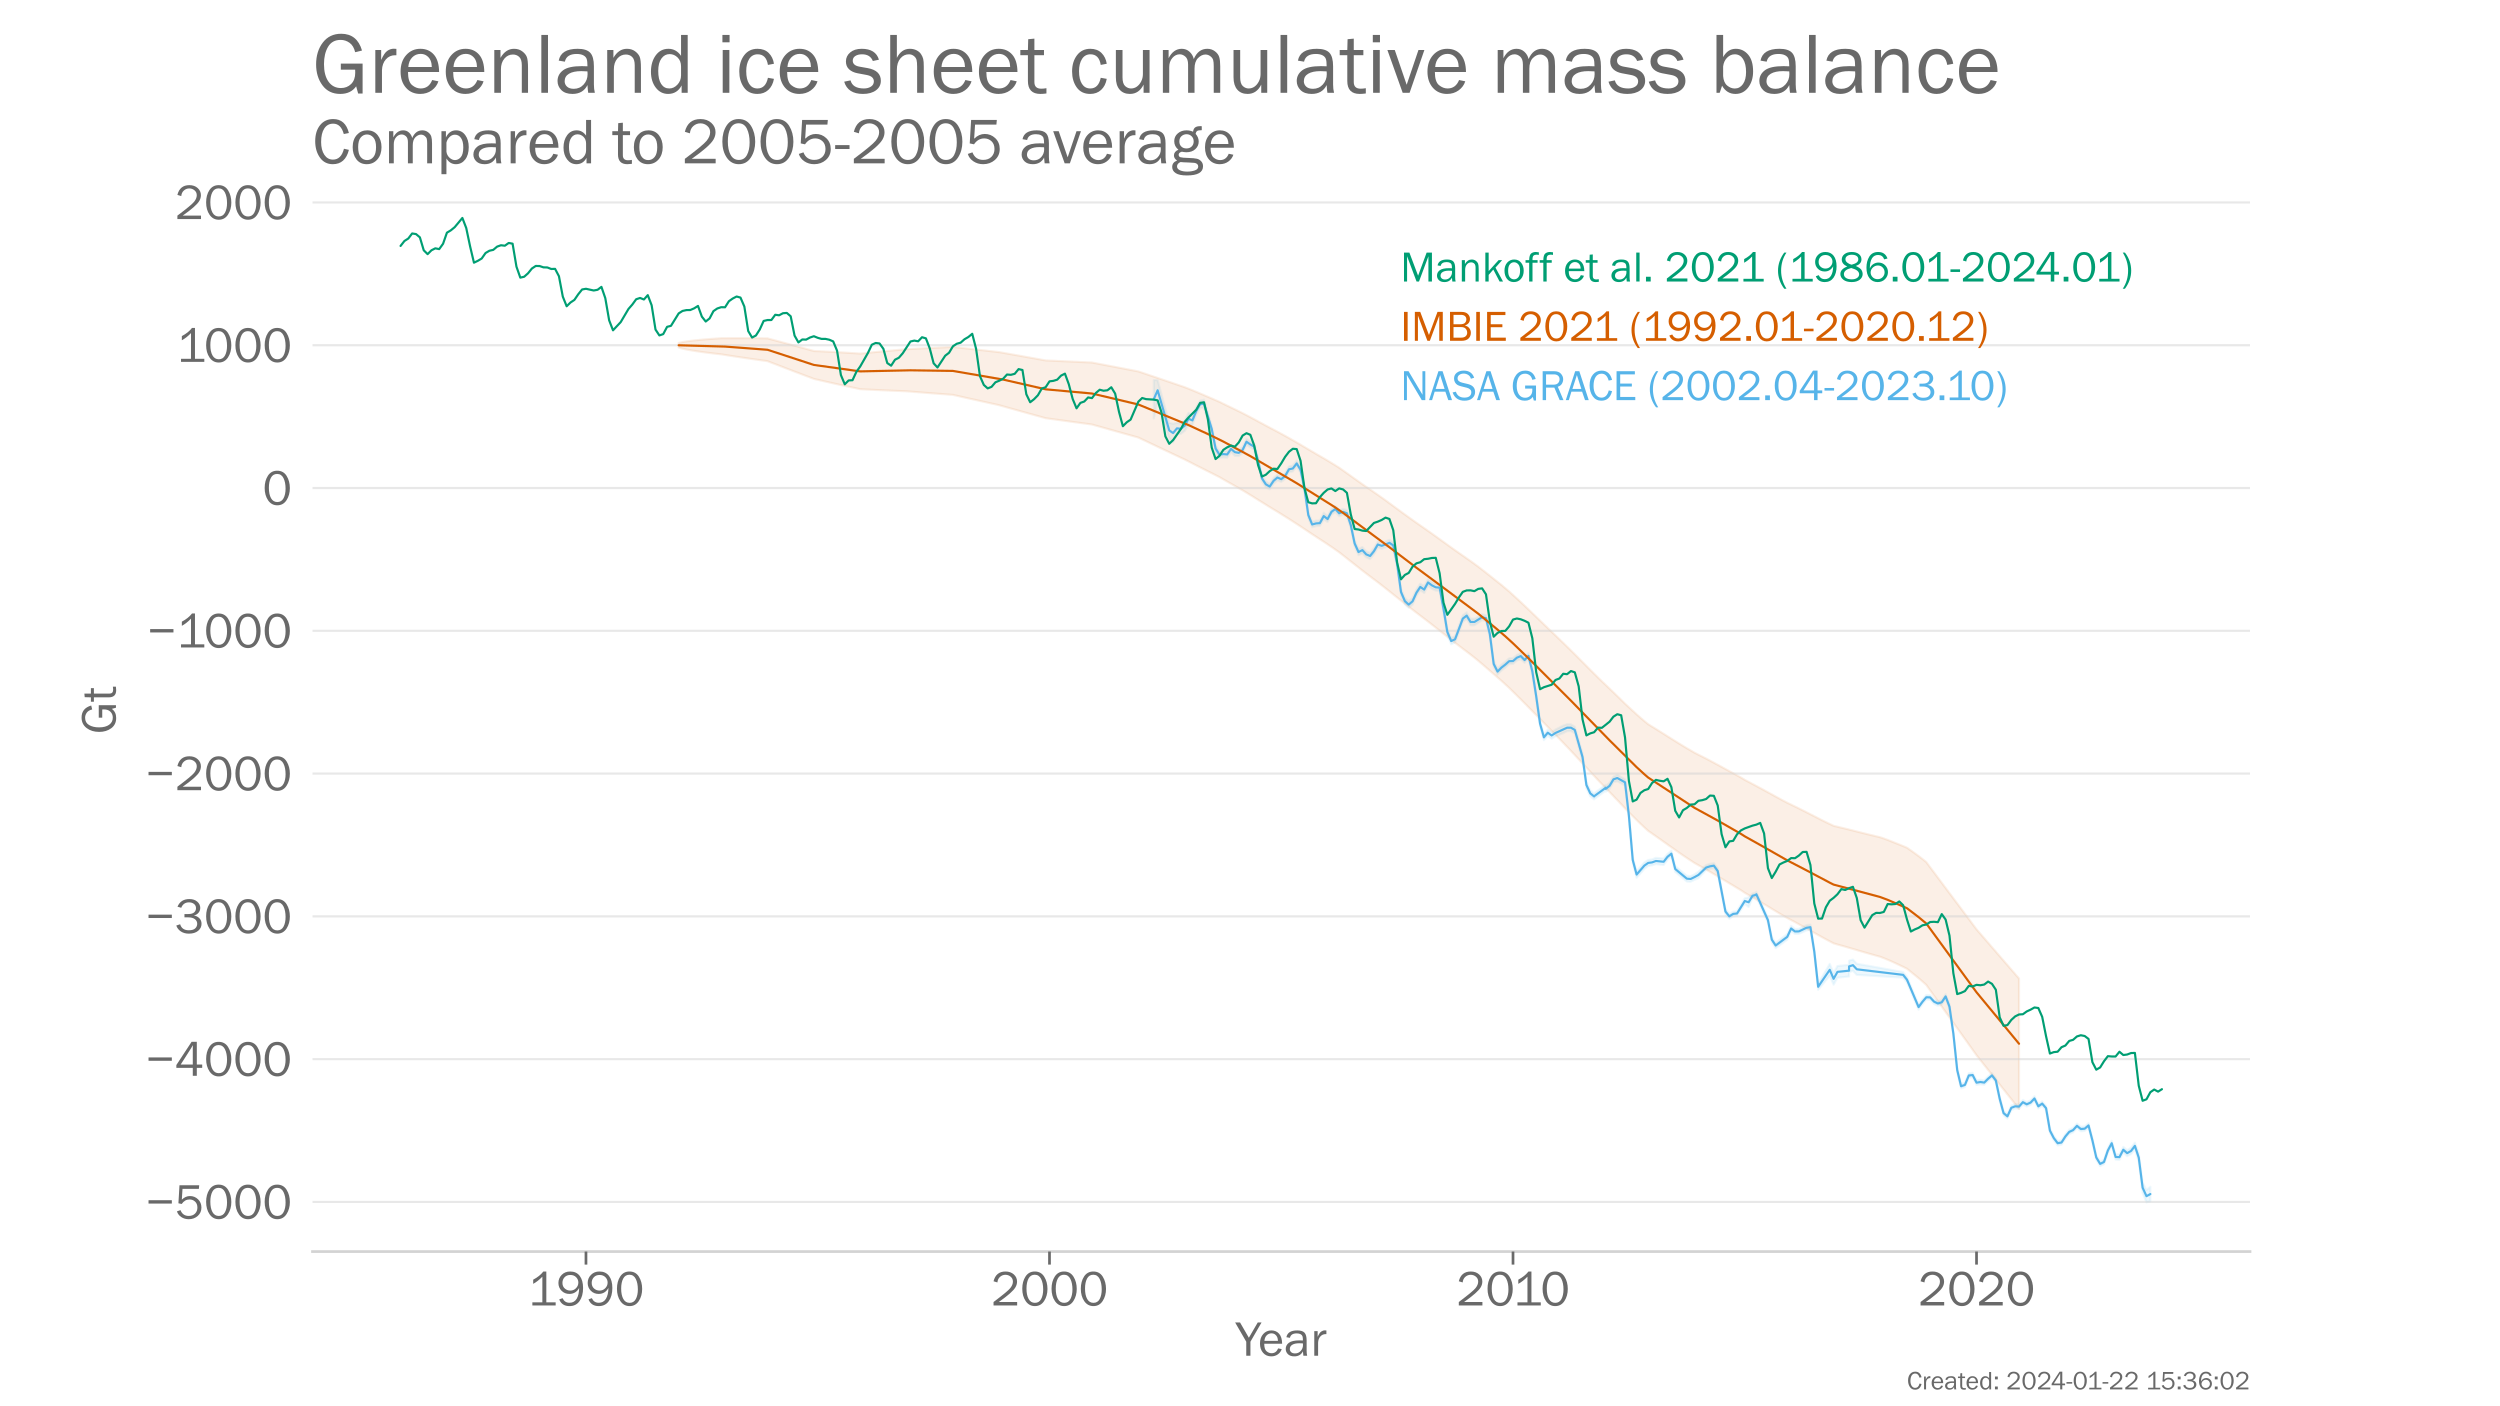 <?xml version="1.0" encoding="utf-8" standalone="no"?>
<!DOCTYPE svg PUBLIC "-//W3C//DTD SVG 1.1//EN"
  "http://www.w3.org/Graphics/SVG/1.1/DTD/svg11.dtd">
<!-- Created with matplotlib (https://matplotlib.org/) -->
<svg height="648pt" version="1.1" viewBox="0 0 1152 648" width="1152pt" xmlns="http://www.w3.org/2000/svg" xmlns:xlink="http://www.w3.org/1999/xlink">
 <defs>
  <style type="text/css">*{stroke-linecap:butt;stroke-linejoin:round;}</style>
 </defs>
 <g id="figure_1">
  <g id="patch_1">
   <path d="M 0 648 
L 1152 648 
L 1152 0 
L 0 0 
z
" style="fill:#ffffff;"/>
  </g>
  <g id="axes_1">
   <g id="patch_2">
    <path d="M 144 576.72 
L 1036.8 576.72 
L 1036.8 77.76 
L 144 77.76 
z
" style="fill:none;"/>
   </g>
   <g id="PolyCollection_1">
    <defs>
     <path d="M 531.663 -455.198 
L 531.663 -472.868 
L 533.443 -472.793 
L 538.783 -453.186 
L 540.563 -452.727 
L 542.343 -453.184 
L 544.122 -452.767 
L 545.902 -454.247 
L 547.682 -457.758 
L 549.462 -456.24 
L 551.242 -460.338 
L 553.022 -463.411 
L 554.802 -463.831 
L 558.362 -451.738 
L 560.142 -442.759 
L 561.922 -439.956 
L 563.701 -440.24 
L 565.481 -440.067 
L 567.261 -442.61 
L 569.041 -441.34 
L 570.821 -440.802 
L 572.601 -442.042 
L 574.381 -445.824 
L 576.161 -444.6 
L 577.941 -443.585 
L 579.721 -436.954 
L 581.5 -428.882 
L 583.28 -426.228 
L 585.06 -425.014 
L 586.84 -427.753 
L 588.62 -429.328 
L 590.4 -428.478 
L 592.18 -430.003 
L 593.96 -433.098 
L 595.74 -433.463 
L 597.52 -435.795 
L 599.3 -432.887 
L 601.079 -424.443 
L 602.859 -411.999 
L 604.639 -407.62 
L 606.419 -408.09 
L 608.199 -408.191 
L 609.979 -411.735 
L 611.759 -410.161 
L 613.539 -413.493 
L 615.319 -414.807 
L 617.099 -412.849 
L 618.878 -413.498 
L 620.658 -412.935 
L 622.438 -407.486 
L 624.218 -398.921 
L 625.998 -395.057 
L 627.778 -395.908 
L 629.558 -393.919 
L 631.338 -393.209 
L 633.118 -395.472 
L 634.898 -398.511 
L 636.678 -397.847 
L 638.457 -398.52 
L 640.237 -399.259 
L 642.017 -398.061 
L 643.797 -389.549 
L 645.577 -376.702 
L 647.357 -372.471 
L 649.137 -370.887 
L 650.917 -372.498 
L 652.697 -376.357 
L 654.477 -379.019 
L 656.256 -377.911 
L 658.036 -381.079 
L 659.816 -379.876 
L 661.596 -378.899 
L 663.376 -378.69 
L 665.156 -369.03 
L 666.936 -358.27 
L 668.716 -354.061 
L 670.496 -354.89 
L 672.276 -359.692 
L 674.056 -364.452 
L 675.835 -365.83 
L 677.615 -362.939 
L 679.395 -362.895 
L 681.175 -363.816 
L 682.955 -364.969 
L 684.735 -364.471 
L 686.515 -357.28 
L 688.295 -343.427 
L 690.075 -339.846 
L 691.855 -341.713 
L 693.634 -343.084 
L 695.414 -344.654 
L 697.194 -344.693 
L 698.974 -346.232 
L 700.754 -347.052 
L 702.534 -345.104 
L 704.314 -347.033 
L 706.094 -340.203 
L 707.874 -328.533 
L 709.654 -315.832 
L 711.433 -309.57 
L 713.213 -311.804 
L 714.993 -310.601 
L 716.773 -311.802 
L 720.333 -313.66 
L 722.113 -314.279 
L 723.893 -314.245 
L 725.673 -313.139 
L 729.233 -300.737 
L 731.012 -287.773 
L 732.792 -283.854 
L 734.572 -282.36 
L 734.572 -282.484 
L 739.912 -286.339 
L 739.912 -285.76 
L 741.692 -287.273 
L 743.472 -290.134 
L 745.252 -291.015 
L 748.811 -288.882 
L 750.591 -273.472 
L 752.371 -253.032 
L 754.151 -246.484 
L 757.711 -250.627 
L 759.491 -251.749 
L 761.271 -251.948 
L 763.051 -252.712 
L 766.611 -252.402 
L 768.39 -254.513 
L 770.17 -255.996 
L 771.95 -248.887 
L 777.29 -244.435 
L 779.07 -244.267 
L 780.85 -245.1 
L 782.63 -246.332 
L 786.189 -249.358 
L 787.969 -249.945 
L 789.749 -250.276 
L 791.529 -247.889 
L 795.089 -229.153 
L 796.869 -226.902 
L 798.649 -227.968 
L 800.429 -228.17 
L 803.989 -234.102 
L 805.768 -234.44 
L 807.548 -236.218 
L 809.328 -236.755 
L 809.328 -237.045 
L 814.668 -225.171 
L 816.448 -216.146 
L 818.228 -213.585 
L 823.567 -217.624 
L 825.347 -221.365 
L 827.127 -219.914 
L 828.907 -219.966 
L 832.467 -221.72 
L 834.247 -221.922 
L 836.027 -210.698 
L 837.807 -194.696 
L 843.146 -203.837 
L 844.926 -199.665 
L 846.706 -202.875 
L 852.046 -203.403 
L 852.046 -205.317 
L 853.826 -205.845 
L 855.606 -203.921 
L 876.965 -200.084 
L 878.744 -197.76 
L 884.084 -185.15 
L 885.864 -187.47 
L 887.644 -189.517 
L 889.424 -189.451 
L 891.204 -187.513 
L 892.984 -186.631 
L 894.764 -187.195 
L 896.544 -189.886 
L 898.323 -185.142 
L 900.103 -172.799 
L 901.883 -155.946 
L 903.663 -148.51 
L 905.443 -149.11 
L 907.223 -153.451 
L 909.003 -153.66 
L 910.783 -150.16 
L 912.563 -150.464 
L 914.343 -150.185 
L 916.122 -151.963 
L 917.902 -153.482 
L 919.682 -151.145 
L 921.462 -142.732 
L 923.242 -136.1 
L 925.022 -134.646 
L 926.802 -138.552 
L 928.582 -139.248 
L 930.362 -139.133 
L 932.142 -141.145 
L 933.922 -140.175 
L 935.701 -140.984 
L 937.481 -142.851 
L 939.261 -139.244 
L 941.041 -140.495 
L 942.821 -138.399 
L 944.601 -128.05 
L 946.381 -124.619 
L 948.161 -122.257 
L 949.941 -122.56 
L 951.721 -125.345 
L 953.5 -127.47 
L 955.28 -128.28 
L 957.06 -130.248 
L 958.84 -128.796 
L 960.62 -128.928 
L 962.4 -130.428 
L 964.18 -123.552 
L 965.96 -115.704 
L 967.74 -112.743 
L 969.52 -113.611 
L 971.3 -118.952 
L 973.079 -122.357 
L 974.859 -116.104 
L 976.639 -116.079 
L 978.419 -119.528 
L 980.199 -118.023 
L 981.979 -119.093 
L 983.759 -121.487 
L 985.539 -116.506 
L 987.319 -103.088 
L 989.099 -99.652 
L 990.878 -101.167 
L 990.878 -94.381 
L 990.878 -94.381 
L 989.099 -93.96 
L 987.319 -98.349 
L 985.539 -112.624 
L 983.759 -118.445 
L 981.979 -116.192 
L 980.199 -115.233 
L 978.419 -116.862 
L 976.639 -113.499 
L 974.859 -113.636 
L 973.079 -120.019 
L 971.3 -116.74 
L 969.52 -111.501 
L 967.74 -110.64 
L 965.96 -113.607 
L 964.18 -121.457 
L 962.4 -128.348 
L 960.62 -126.854 
L 958.84 -126.702 
L 957.06 -128.162 
L 955.28 -126.196 
L 953.5 -125.391 
L 951.721 -123.27 
L 949.941 -120.491 
L 948.161 -120.187 
L 946.381 -122.542 
L 944.601 -125.993 
L 942.821 -136.331 
L 941.041 -138.418 
L 939.261 -137.187 
L 937.481 -140.783 
L 935.701 -138.904 
L 933.922 -138.1 
L 932.142 -139.075 
L 930.362 -137.048 
L 928.582 -137.164 
L 926.802 -136.478 
L 925.022 -132.56 
L 923.242 -134.033 
L 921.462 -140.664 
L 919.682 -149.059 
L 917.902 -151.414 
L 916.122 -149.891 
L 914.343 -148.1 
L 912.563 -148.356 
L 910.783 -148.062 
L 909.003 -151.577 
L 907.223 -151.381 
L 905.443 -147.047 
L 903.663 -146.421 
L 901.883 -153.867 
L 900.103 -170.731 
L 898.323 -183.056 
L 896.544 -187.808 
L 894.764 -185.123 
L 892.984 -184.543 
L 891.204 -185.387 
L 889.424 -187.355 
L 887.644 -187.392 
L 885.864 -185.275 
L 884.084 -182.74 
L 878.744 -195.294 
L 876.965 -197.493 
L 855.606 -198.783 
L 853.826 -200.651 
L 852.046 -200.017 
L 852.046 -198.014 
L 846.706 -197.463 
L 844.926 -194.252 
L 843.146 -198.403 
L 837.807 -191.903 
L 836.027 -208.269 
L 834.247 -219.587 
L 832.467 -219.258 
L 828.907 -217.666 
L 827.127 -217.633 
L 825.347 -218.94 
L 823.567 -214.99 
L 818.228 -211.051 
L 816.448 -213.847 
L 814.668 -222.8 
L 809.328 -234.814 
L 809.328 -234.671 
L 807.548 -234.238 
L 805.768 -230.028 
L 803.989 -231.529 
L 800.429 -225.971 
L 798.649 -225.776 
L 796.869 -224.603 
L 795.089 -226.774 
L 791.529 -245.353 
L 789.749 -247.939 
L 787.969 -247.648 
L 786.189 -247.112 
L 782.63 -243.315 
L 780.85 -242.577 
L 779.07 -241.701 
L 777.29 -241.786 
L 771.95 -246.226 
L 770.17 -253.264 
L 768.39 -251.852 
L 766.611 -249.403 
L 763.051 -249.807 
L 761.271 -249.265 
L 759.491 -249.003 
L 757.711 -247.611 
L 754.151 -243.54 
L 752.371 -250.398 
L 750.591 -270.827 
L 748.811 -286.102 
L 745.252 -287.978 
L 743.472 -287.607 
L 741.692 -284.523 
L 739.912 -283.198 
L 739.912 -283.65 
L 734.572 -279.692 
L 734.572 -279.626 
L 732.792 -281.008 
L 731.012 -284.781 
L 729.233 -297.543 
L 725.673 -310.124 
L 723.893 -311.132 
L 722.113 -311.055 
L 720.333 -310.176 
L 716.773 -308.712 
L 714.993 -307.586 
L 713.213 -308.938 
L 711.433 -306.908 
L 709.654 -313.27 
L 707.874 -325.859 
L 706.094 -337.121 
L 704.314 -344.482 
L 702.534 -342.593 
L 700.754 -344.295 
L 698.974 -343.629 
L 697.194 -342.068 
L 695.414 -341.994 
L 693.634 -340.39 
L 691.855 -339.007 
L 690.075 -337.219 
L 688.295 -340.684 
L 686.515 -354.399 
L 684.735 -361.78 
L 682.955 -362.233 
L 681.175 -361.055 
L 679.395 -359.878 
L 677.615 -359.855 
L 675.835 -362.812 
L 674.056 -361.415 
L 672.276 -356.574 
L 670.496 -351.971 
L 668.716 -351.123 
L 666.936 -355.309 
L 665.156 -365.995 
L 663.376 -375.765 
L 661.596 -375.84 
L 659.816 -376.671 
L 658.036 -378.119 
L 656.256 -374.739 
L 654.477 -376.06 
L 652.697 -373.41 
L 650.917 -369.388 
L 649.137 -367.887 
L 647.357 -369.565 
L 645.577 -373.739 
L 643.797 -386.783 
L 642.017 -395.268 
L 640.237 -396.499 
L 638.457 -395.714 
L 636.678 -395.109 
L 634.898 -395.683 
L 633.118 -392.567 
L 631.338 -390.392 
L 629.558 -391.174 
L 627.778 -393.092 
L 625.998 -392.192 
L 624.218 -396.22 
L 622.438 -404.585 
L 620.658 -410.017 
L 618.878 -410.812 
L 617.099 -410.132 
L 615.319 -412.141 
L 613.539 -410.792 
L 611.759 -407.476 
L 609.979 -408.641 
L 608.199 -405.692 
L 606.419 -405.524 
L 604.639 -405.026 
L 602.859 -409.386 
L 601.079 -421.8 
L 599.3 -430.137 
L 597.52 -433.091 
L 595.74 -430.788 
L 593.96 -430.399 
L 592.18 -427.311 
L 590.4 -425.906 
L 588.62 -426.624 
L 586.84 -425.052 
L 585.06 -422.541 
L 583.28 -423.487 
L 581.5 -426.269 
L 579.721 -434.442 
L 577.941 -440.794 
L 576.161 -441.792 
L 574.381 -443.049 
L 572.601 -439.272 
L 570.821 -437.84 
L 569.041 -437.93 
L 567.261 -439.674 
L 565.481 -437.109 
L 563.701 -437.248 
L 561.922 -437.02 
L 560.142 -439.864 
L 558.362 -448.943 
L 554.802 -460.12 
L 553.022 -460.021 
L 551.242 -456.927 
L 549.462 -452.328 
L 547.682 -452.31 
L 545.902 -449.416 
L 544.122 -448.057 
L 542.343 -448.046 
L 540.563 -444.181 
L 538.783 -446.164 
L 533.443 -463.504 
L 531.663 -455.198 
z
" id="m497eb6709b" style="stroke:#56b4e9;stroke-opacity:0.1;"/>
    </defs>
    <g clip-path="url(#p21b8fd6daf)">
     <use style="fill:#56b4e9;fill-opacity:0.1;stroke:#56b4e9;stroke-opacity:0.1;" x="0" xlink:href="#m497eb6709b" y="648"/>
    </g>
   </g>
   <g id="PolyCollection_2">
    <defs>
     <path d="M 312.735 -487.827 
L 312.735 -489.969 
L 314.515 -490.371 
L 316.295 -490.668 
L 318.075 -490.913 
L 319.855 -491.123 
L 321.634 -491.309 
L 323.414 -491.477 
L 325.194 -491.63 
L 326.974 -491.771 
L 328.754 -491.902 
L 330.534 -492.025 
L 332.314 -492.141 
L 334.094 -492.159 
L 335.874 -492.171 
L 337.654 -492.178 
L 339.433 -492.181 
L 341.213 -492.179 
L 342.993 -492.174 
L 344.773 -492.165 
L 346.553 -492.153 
L 348.333 -492.138 
L 350.113 -492.12 
L 351.893 -492.099 
L 353.673 -492.076 
L 355.453 -491.602 
L 357.233 -491.125 
L 359.012 -490.646 
L 360.792 -490.166 
L 362.572 -489.683 
L 364.352 -489.199 
L 366.132 -488.714 
L 367.912 -488.226 
L 369.692 -487.738 
L 371.472 -487.248 
L 373.252 -486.756 
L 375.032 -486.263 
L 376.811 -486.182 
L 378.591 -486.097 
L 380.371 -486.008 
L 382.151 -485.915 
L 383.931 -485.82 
L 385.711 -485.72 
L 387.491 -485.619 
L 389.271 -485.514 
L 391.051 -485.406 
L 392.831 -485.297 
L 394.611 -485.184 
L 396.39 -485.07 
L 398.17 -485.248 
L 399.95 -485.424 
L 401.73 -485.598 
L 403.51 -485.77 
L 405.29 -485.94 
L 407.07 -486.109 
L 408.85 -486.275 
L 410.63 -486.44 
L 412.41 -486.604 
L 414.189 -486.765 
L 415.969 -486.926 
L 417.749 -487.085 
L 419.529 -487.178 
L 421.309 -487.27 
L 423.089 -487.36 
L 424.869 -487.449 
L 426.649 -487.537 
L 428.429 -487.623 
L 430.209 -487.709 
L 431.989 -487.793 
L 433.768 -487.876 
L 435.548 -487.958 
L 437.328 -488.039 
L 439.108 -488.118 
L 440.888 -487.924 
L 442.668 -487.729 
L 444.448 -487.533 
L 446.228 -487.337 
L 448.008 -487.139 
L 449.788 -486.94 
L 451.567 -486.741 
L 453.347 -486.54 
L 455.127 -486.339 
L 456.907 -486.137 
L 458.687 -485.935 
L 460.467 -485.731 
L 462.247 -485.417 
L 464.027 -485.102 
L 465.807 -484.786 
L 467.587 -484.47 
L 469.367 -484.153 
L 471.146 -483.835 
L 472.926 -483.517 
L 474.706 -483.198 
L 476.486 -482.878 
L 478.266 -482.558 
L 480.046 -482.238 
L 481.826 -481.916 
L 483.606 -481.839 
L 485.386 -481.76 
L 487.166 -481.681 
L 488.945 -481.602 
L 490.725 -481.522 
L 492.505 -481.442 
L 494.285 -481.361 
L 496.065 -481.28 
L 497.845 -481.198 
L 499.625 -481.116 
L 501.405 -481.034 
L 503.185 -480.95 
L 504.965 -480.611 
L 506.744 -480.271 
L 508.524 -479.931 
L 510.304 -479.59 
L 512.084 -479.249 
L 513.864 -478.907 
L 515.644 -478.565 
L 517.424 -478.222 
L 519.204 -477.879 
L 520.984 -477.536 
L 522.764 -477.192 
L 524.544 -476.848 
L 526.323 -476.248 
L 528.103 -475.647 
L 529.883 -475.046 
L 531.663 -474.443 
L 533.443 -473.839 
L 535.223 -473.235 
L 537.003 -472.63 
L 538.783 -472.023 
L 540.563 -471.416 
L 542.343 -470.808 
L 544.122 -470.199 
L 545.902 -469.59 
L 547.682 -468.89 
L 549.462 -468.178 
L 551.242 -467.442 
L 553.022 -466.69 
L 554.802 -465.928 
L 556.582 -465.159 
L 558.362 -464.386 
L 560.142 -463.612 
L 561.922 -462.839 
L 563.701 -461.954 
L 565.481 -461.083 
L 567.261 -460.233 
L 569.041 -459.369 
L 570.821 -458.501 
L 572.601 -457.611 
L 574.381 -456.695 
L 576.161 -455.756 
L 577.941 -454.802 
L 579.721 -453.842 
L 581.5 -452.879 
L 583.28 -451.914 
L 585.06 -450.961 
L 586.84 -450.02 
L 588.62 -449.097 
L 590.4 -448.119 
L 592.18 -447.144 
L 593.96 -446.153 
L 595.74 -445.143 
L 597.52 -444.117 
L 599.3 -443.078 
L 601.079 -442.028 
L 602.859 -440.972 
L 604.639 -439.918 
L 606.419 -438.869 
L 608.199 -437.836 
L 609.979 -436.82 
L 611.759 -435.751 
L 613.539 -434.679 
L 615.319 -433.588 
L 617.099 -432.472 
L 618.878 -431.225 
L 620.658 -429.961 
L 622.438 -428.69 
L 624.218 -427.415 
L 625.998 -426.145 
L 627.778 -424.892 
L 629.558 -423.659 
L 631.338 -422.442 
L 633.118 -421.21 
L 634.898 -419.979 
L 636.678 -418.73 
L 638.457 -417.454 
L 640.237 -416.156 
L 642.017 -414.843 
L 643.797 -413.528 
L 645.577 -412.224 
L 647.357 -410.928 
L 649.137 -409.641 
L 650.917 -408.366 
L 652.697 -407.107 
L 654.477 -405.864 
L 656.256 -404.63 
L 658.036 -403.383 
L 659.816 -402.119 
L 661.596 -400.843 
L 663.376 -399.559 
L 665.156 -398.273 
L 666.936 -396.989 
L 668.716 -395.712 
L 670.496 -394.447 
L 672.276 -393.197 
L 674.056 -391.964 
L 675.835 -390.719 
L 677.615 -389.469 
L 679.395 -388.19 
L 681.175 -386.885 
L 682.955 -385.511 
L 684.735 -384.117 
L 686.515 -382.709 
L 688.295 -381.296 
L 690.075 -379.88 
L 691.855 -378.468 
L 693.634 -376.964 
L 695.414 -375.467 
L 697.194 -373.841 
L 698.974 -372.209 
L 700.754 -370.558 
L 702.534 -368.886 
L 704.314 -367.191 
L 706.094 -365.481 
L 707.874 -363.763 
L 709.654 -362.041 
L 711.433 -360.317 
L 713.213 -358.6 
L 714.993 -356.893 
L 716.773 -355.192 
L 718.553 -353.472 
L 720.333 -351.756 
L 722.113 -350.023 
L 723.893 -348.269 
L 725.673 -346.5 
L 727.453 -344.715 
L 729.233 -342.922 
L 731.012 -341.131 
L 732.792 -339.345 
L 734.572 -337.567 
L 736.352 -335.806 
L 738.132 -334.065 
L 739.912 -332.384 
L 741.692 -330.682 
L 743.472 -328.974 
L 745.252 -327.252 
L 747.032 -325.503 
L 748.811 -323.759 
L 750.591 -322.1 
L 752.371 -320.455 
L 754.151 -318.833 
L 755.931 -317.259 
L 757.711 -315.738 
L 759.491 -314.276 
L 761.271 -313.176 
L 763.051 -312.081 
L 764.831 -310.964 
L 766.611 -309.842 
L 768.39 -308.721 
L 770.17 -307.602 
L 771.95 -306.489 
L 773.73 -305.386 
L 775.51 -304.296 
L 777.29 -303.227 
L 779.07 -302.187 
L 780.85 -301.15 
L 782.63 -300.243 
L 784.41 -299.349 
L 786.189 -298.433 
L 787.969 -297.487 
L 789.749 -296.541 
L 791.529 -295.582 
L 793.309 -294.613 
L 795.089 -293.639 
L 796.869 -292.66 
L 798.649 -291.683 
L 800.429 -290.705 
L 802.209 -289.736 
L 803.989 -288.639 
L 805.768 -287.707 
L 807.548 -286.761 
L 809.328 -285.814 
L 811.108 -284.858 
L 812.888 -283.891 
L 814.668 -282.912 
L 816.448 -281.932 
L 818.228 -280.953 
L 820.008 -279.981 
L 821.788 -279.025 
L 823.567 -278.089 
L 825.347 -277.227 
L 827.127 -276.363 
L 828.907 -275.489 
L 830.687 -274.6 
L 832.467 -273.699 
L 834.247 -272.787 
L 836.027 -271.874 
L 837.807 -270.959 
L 839.587 -270.055 
L 841.367 -269.163 
L 843.146 -268.313 
L 844.926 -267.464 
L 846.706 -267.027 
L 848.486 -266.605 
L 850.266 -266.18 
L 852.046 -265.742 
L 853.826 -265.296 
L 855.606 -264.845 
L 857.386 -264.395 
L 859.166 -263.95 
L 860.945 -263.509 
L 862.725 -263.073 
L 864.505 -262.639 
L 866.285 -262.218 
L 868.065 -261.632 
L 869.845 -260.97 
L 871.625 -260.265 
L 873.405 -259.556 
L 875.185 -258.843 
L 876.965 -258.118 
L 878.744 -257.37 
L 880.524 -256.113 
L 882.304 -254.845 
L 884.084 -253.541 
L 885.864 -252.181 
L 887.644 -250.74 
L 889.424 -248.348 
L 891.204 -245.975 
L 892.984 -243.591 
L 894.764 -241.205 
L 896.544 -238.821 
L 898.323 -236.443 
L 900.103 -234.064 
L 901.883 -231.685 
L 903.663 -229.307 
L 905.443 -226.924 
L 907.223 -224.542 
L 909.003 -222.153 
L 910.783 -219.765 
L 912.563 -217.706 
L 914.343 -215.646 
L 916.122 -213.587 
L 917.902 -211.527 
L 919.682 -209.466 
L 921.462 -207.406 
L 923.242 -205.345 
L 925.022 -203.284 
L 926.802 -201.222 
L 928.582 -199.16 
L 930.362 -197.098 
L 930.362 -137.005 
L 930.362 -137.005 
L 928.582 -139.251 
L 926.802 -141.498 
L 925.022 -143.745 
L 923.242 -145.993 
L 921.462 -148.241 
L 919.682 -150.489 
L 917.902 -152.737 
L 916.122 -154.986 
L 914.343 -157.235 
L 912.563 -159.484 
L 910.783 -161.734 
L 909.003 -164.229 
L 907.223 -166.725 
L 905.443 -169.214 
L 903.663 -171.704 
L 901.883 -174.189 
L 900.103 -176.674 
L 898.323 -179.159 
L 896.544 -181.644 
L 894.764 -184.134 
L 892.984 -186.627 
L 891.204 -189.118 
L 889.424 -191.6 
L 887.644 -194.126 
L 885.864 -195.72 
L 884.084 -197.243 
L 882.304 -198.717 
L 880.524 -200.157 
L 878.744 -201.591 
L 876.965 -202.464 
L 875.185 -203.319 
L 873.405 -204.153 
L 871.625 -204.966 
L 869.845 -205.745 
L 868.065 -206.478 
L 866.285 -207.154 
L 864.505 -207.636 
L 862.725 -208.139 
L 860.945 -208.646 
L 859.166 -209.159 
L 857.386 -209.677 
L 855.606 -210.201 
L 853.826 -210.727 
L 852.046 -211.25 
L 850.266 -211.768 
L 848.486 -212.273 
L 846.706 -212.772 
L 844.926 -213.289 
L 843.146 -214.227 
L 841.367 -215.168 
L 839.587 -216.151 
L 837.807 -217.146 
L 836.027 -218.151 
L 834.247 -219.151 
L 832.467 -220.152 
L 830.687 -221.14 
L 828.907 -222.116 
L 827.127 -223.079 
L 825.347 -224.032 
L 823.567 -224.985 
L 821.788 -226.014 
L 820.008 -227.067 
L 818.228 -228.136 
L 816.448 -229.213 
L 814.668 -230.29 
L 812.888 -231.365 
L 811.108 -232.428 
L 809.328 -233.48 
L 807.548 -234.524 
L 805.768 -235.565 
L 803.989 -236.585 
L 802.209 -237.778 
L 800.429 -238.843 
L 798.649 -239.914 
L 796.869 -240.981 
L 795.089 -242.052 
L 793.309 -243.119 
L 791.529 -244.181 
L 789.749 -245.232 
L 787.969 -246.274 
L 786.189 -247.313 
L 784.41 -248.325 
L 782.63 -249.31 
L 780.85 -250.315 
L 779.07 -251.472 
L 777.29 -252.634 
L 775.51 -253.843 
L 773.73 -255.079 
L 771.95 -256.33 
L 770.17 -257.588 
L 768.39 -258.851 
L 766.611 -260.118 
L 764.831 -261.384 
L 763.051 -262.644 
L 761.271 -263.881 
L 759.491 -265.122 
L 757.711 -266.733 
L 755.931 -268.409 
L 754.151 -270.141 
L 752.371 -271.917 
L 750.591 -273.714 
L 748.811 -275.522 
L 747.032 -277.415 
L 745.252 -279.31 
L 743.472 -281.176 
L 741.692 -283.031 
L 739.912 -284.879 
L 738.132 -286.696 
L 736.352 -288.568 
L 734.572 -290.465 
L 732.792 -292.378 
L 731.012 -294.298 
L 729.233 -296.223 
L 727.453 -298.148 
L 725.673 -300.068 
L 723.893 -301.973 
L 722.113 -303.864 
L 720.333 -305.727 
L 718.553 -307.567 
L 716.773 -309.411 
L 714.993 -311.222 
L 713.213 -313.038 
L 711.433 -314.86 
L 709.654 -316.685 
L 707.874 -318.509 
L 706.094 -320.331 
L 704.314 -322.146 
L 702.534 -323.952 
L 700.754 -325.742 
L 698.974 -327.514 
L 697.194 -329.266 
L 695.414 -331.012 
L 693.634 -332.644 
L 691.855 -334.285 
L 690.075 -335.832 
L 688.295 -337.385 
L 686.515 -338.936 
L 684.735 -340.481 
L 682.955 -342.013 
L 681.175 -343.527 
L 679.395 -344.968 
L 677.615 -346.369 
L 675.835 -347.731 
L 674.056 -349.085 
L 672.276 -350.433 
L 670.496 -351.803 
L 668.716 -353.189 
L 666.936 -354.586 
L 665.156 -355.991 
L 663.376 -357.399 
L 661.596 -358.803 
L 659.816 -360.201 
L 658.036 -361.587 
L 656.256 -362.951 
L 654.477 -364.3 
L 652.697 -365.659 
L 650.917 -367.036 
L 649.137 -368.428 
L 647.357 -369.83 
L 645.577 -371.241 
L 643.797 -372.658 
L 642.017 -374.083 
L 640.237 -375.507 
L 638.457 -376.921 
L 636.678 -378.316 
L 634.898 -379.683 
L 633.118 -381.028 
L 631.338 -382.375 
L 629.558 -383.722 
L 627.778 -385.09 
L 625.998 -386.48 
L 624.218 -387.885 
L 622.438 -389.295 
L 620.658 -390.703 
L 618.878 -392.105 
L 617.099 -393.491 
L 615.319 -394.746 
L 613.539 -395.97 
L 611.759 -397.171 
L 609.979 -398.368 
L 608.199 -399.512 
L 606.419 -400.674 
L 604.639 -401.85 
L 602.859 -403.031 
L 601.079 -404.215 
L 599.3 -405.394 
L 597.52 -406.563 
L 595.74 -407.722 
L 593.96 -408.866 
L 592.18 -409.99 
L 590.4 -411.097 
L 588.62 -412.208 
L 586.84 -413.268 
L 585.06 -414.351 
L 583.28 -415.45 
L 581.5 -416.561 
L 579.721 -417.672 
L 577.941 -418.781 
L 576.161 -419.886 
L 574.381 -420.975 
L 572.601 -422.04 
L 570.821 -423.073 
L 569.041 -424.082 
L 567.261 -425.09 
L 565.481 -426.087 
L 563.701 -427.105 
L 561.922 -428.137 
L 560.142 -429.033 
L 558.362 -429.934 
L 556.582 -430.835 
L 554.802 -431.736 
L 553.022 -432.631 
L 551.242 -433.515 
L 549.462 -434.444 
L 547.682 -435.349 
L 545.902 -436.249 
L 544.122 -437.088 
L 542.343 -437.928 
L 540.563 -438.768 
L 538.783 -439.61 
L 537.003 -440.452 
L 535.223 -441.296 
L 533.443 -442.14 
L 531.663 -442.985 
L 529.883 -443.831 
L 528.103 -444.678 
L 526.323 -445.526 
L 524.544 -446.375 
L 522.764 -446.873 
L 520.984 -447.372 
L 519.204 -447.871 
L 517.424 -448.371 
L 515.644 -448.871 
L 513.864 -449.371 
L 512.084 -449.872 
L 510.304 -450.373 
L 508.524 -450.875 
L 506.744 -451.377 
L 504.965 -451.88 
L 503.185 -452.383 
L 501.405 -452.623 
L 499.625 -452.863 
L 497.845 -453.104 
L 496.065 -453.346 
L 494.285 -453.588 
L 492.505 -453.83 
L 490.725 -454.073 
L 488.945 -454.316 
L 487.166 -454.56 
L 485.386 -454.804 
L 483.606 -455.049 
L 481.826 -455.294 
L 480.046 -455.788 
L 478.266 -456.283 
L 476.486 -456.778 
L 474.706 -457.274 
L 472.926 -457.771 
L 471.146 -458.268 
L 469.367 -458.766 
L 467.587 -459.265 
L 465.807 -459.764 
L 464.027 -460.264 
L 462.247 -460.764 
L 460.467 -461.265 
L 458.687 -461.659 
L 456.907 -462.053 
L 455.127 -462.449 
L 453.347 -462.845 
L 451.567 -463.241 
L 449.788 -463.639 
L 448.008 -464.037 
L 446.228 -464.437 
L 444.448 -464.837 
L 442.668 -465.238 
L 440.888 -465.64 
L 439.108 -466.043 
L 437.328 -466.175 
L 435.548 -466.307 
L 433.768 -466.44 
L 431.989 -466.574 
L 430.209 -466.71 
L 428.429 -466.846 
L 426.649 -466.984 
L 424.869 -467.123 
L 423.089 -467.264 
L 421.309 -467.405 
L 419.529 -467.548 
L 417.749 -467.693 
L 415.969 -467.764 
L 414.189 -467.838 
L 412.41 -467.912 
L 410.63 -467.988 
L 408.85 -468.066 
L 407.07 -468.145 
L 405.29 -468.226 
L 403.51 -468.309 
L 401.73 -468.394 
L 399.95 -468.48 
L 398.17 -468.569 
L 396.39 -468.659 
L 394.611 -469.04 
L 392.831 -469.423 
L 391.051 -469.808 
L 389.271 -470.196 
L 387.491 -470.586 
L 385.711 -470.979 
L 383.931 -471.375 
L 382.151 -471.774 
L 380.371 -472.177 
L 378.591 -472.583 
L 376.811 -472.992 
L 375.032 -473.406 
L 373.252 -474.079 
L 371.472 -474.753 
L 369.692 -475.428 
L 367.912 -476.104 
L 366.132 -476.783 
L 364.352 -477.462 
L 362.572 -478.143 
L 360.792 -478.826 
L 359.012 -479.511 
L 357.233 -480.198 
L 355.453 -480.886 
L 353.673 -481.577 
L 351.893 -481.821 
L 350.113 -482.068 
L 348.333 -482.317 
L 346.553 -482.569 
L 344.773 -482.824 
L 342.993 -483.083 
L 341.213 -483.344 
L 339.433 -483.61 
L 337.654 -483.88 
L 335.874 -484.154 
L 334.094 -484.434 
L 332.314 -484.719 
L 330.534 -484.92 
L 328.754 -485.127 
L 326.974 -485.344 
L 325.194 -485.57 
L 323.414 -485.809 
L 321.634 -486.061 
L 319.855 -486.333 
L 318.075 -486.628 
L 316.295 -486.958 
L 314.515 -487.341 
L 312.735 -487.827 
z
" id="m1fa90b7fd0" style="stroke:#d55e00;stroke-opacity:0.1;"/>
    </defs>
    <g clip-path="url(#p21b8fd6daf)">
     <use style="fill:#d55e00;fill-opacity:0.1;stroke:#d55e00;stroke-opacity:0.1;" x="0" xlink:href="#m1fa90b7fd0" y="648"/>
    </g>
   </g>
   <g id="patch_3">
    <path d="M 144 576.72 
L 1036.8 576.72 
" style="fill:none;stroke:#d3d3d3;stroke-linecap:square;stroke-linejoin:miter;stroke-width:1.25;"/>
   </g>
   <g id="matplotlib.axis_1">
    <g id="xtick_1">
     <g id="line2d_1">
      <defs>
       <path d="M 0 0 
L 0 6 
" id="m2e147a62a6" style="stroke:#696969;stroke-width:1.25;"/>
      </defs>
      <g>
       <use style="fill:#696969;stroke:#696969;stroke-width:1.25;" x="270.017" xlink:href="#m2e147a62a6" y="576.72"/>
      </g>
     </g>
     <g id="text_1">
      <!-- 1990 -->
      <g style="fill:#696969;" transform="translate(243.201 601.551)scale(0.23 -0.23)">
       <defs>
        <path d="M 55.859 6.203 
L 55.859 0 
L 9.188 0 
L 9.188 6.203 
L 29.203 6.203 
L 29.203 57.672 
Q 20.359 48.438 10.844 43.266 
L 10.844 51.656 
Q 23.969 58.547 31.203 68.016 
L 37.156 68.016 
L 37.156 6.203 
z
" id="FranklinGothic-Book-49"/>
        <path d="M 5.719 12.156 
L 12.406 14.594 
Q 16.547 5.375 26.375 5.375 
Q 35.891 5.375 40.703 13.375 
Q 45.516 21.391 45.656 35.109 
Q 39.109 23.094 25.984 23.094 
Q 16.703 23.094 10.406 29.422 
Q 4.109 35.75 4.109 45.062 
Q 4.109 54.547 10.719 61.281 
Q 17.328 68.016 27.594 68.016 
Q 40.141 68.016 46.828 59.203 
Q 53.516 50.391 53.516 34.969 
Q 53.516 18.75 46.438 8.719 
Q 39.359 -1.312 26.266 -1.312 
Q 10.984 -1.312 5.719 12.156 
z
M 27.828 29.781 
Q 34.719 29.781 39.375 34.594 
Q 44.047 39.406 44.047 45.844 
Q 44.047 52.094 39.625 56.578 
Q 35.203 61.078 27.984 61.078 
Q 20.656 61.078 16.406 56.469 
Q 12.156 51.859 12.156 45.219 
Q 12.156 38.094 16.859 33.938 
Q 21.578 29.781 27.828 29.781 
z
" id="FranklinGothic-Book-57"/>
        <path d="M 29.391 -1.312 
Q 17.875 -1.312 10.984 8.672 
Q 4.109 18.656 4.109 33.453 
Q 4.109 48 10.641 58 
Q 17.188 68.016 29.156 68.016 
Q 41.656 68.016 48.125 57.562 
Q 54.594 47.125 54.594 33.062 
Q 54.594 19.281 47.953 8.984 
Q 41.312 -1.312 29.391 -1.312 
z
M 29.438 5.219 
Q 37.891 5.219 41.938 12.859 
Q 46 20.516 46 32.078 
Q 46 44.734 41.844 53.125 
Q 37.703 61.531 29.047 61.531 
Q 20.703 61.531 16.625 53.859 
Q 12.547 46.188 12.547 33.688 
Q 12.547 20.703 16.844 12.953 
Q 21.141 5.219 29.438 5.219 
z
" id="FranklinGothic-Book-48"/>
       </defs>
       <use xlink:href="#FranklinGothic-Book-49"/>
       <use x="57.268" xlink:href="#FranklinGothic-Book-57"/>
       <use x="115.91" xlink:href="#FranklinGothic-Book-57"/>
       <use x="174.553" xlink:href="#FranklinGothic-Book-48"/>
      </g>
     </g>
    </g>
    <g id="xtick_2">
     <g id="line2d_2">
      <g>
       <use style="fill:#696969;stroke:#696969;stroke-width:1.25;" x="483.606" xlink:href="#m2e147a62a6" y="576.72"/>
      </g>
     </g>
     <g id="text_2">
      <!-- 2000 -->
      <g style="fill:#696969;" transform="translate(456.631 601.551)scale(0.23 -0.23)">
       <defs>
        <path d="M 52.484 6.938 
L 52.484 0 
L 5.172 0 
L 5.172 6.938 
Q 33.203 27.938 38.594 34.594 
Q 44 41.266 44 47.797 
Q 44 53.906 39.453 57.656 
Q 34.906 61.422 29 61.422 
Q 22.906 61.422 18.219 57.297 
Q 13.531 53.172 12.938 46.094 
L 5.172 48.438 
Q 10.062 68.016 29.109 68.016 
Q 39.406 68.016 45.844 62.156 
Q 52.297 56.297 52.297 47.859 
Q 52.297 42.047 49.234 36.672 
Q 46.188 31.297 37.688 23.828 
Q 29.203 16.359 15.719 6.938 
z
" id="FranklinGothic-Book-50"/>
       </defs>
       <use xlink:href="#FranklinGothic-Book-50"/>
       <use x="58.643" xlink:href="#FranklinGothic-Book-48"/>
       <use x="117.285" xlink:href="#FranklinGothic-Book-48"/>
       <use x="175.928" xlink:href="#FranklinGothic-Book-48"/>
      </g>
     </g>
    </g>
    <g id="xtick_3">
     <g id="line2d_3">
      <g>
       <use style="fill:#696969;stroke:#696969;stroke-width:1.25;" x="697.194" xlink:href="#m2e147a62a6" y="576.72"/>
      </g>
     </g>
     <g id="text_3">
      <!-- 2010 -->
      <g style="fill:#696969;" transform="translate(671.025 601.551)scale(0.23 -0.23)">
       <use xlink:href="#FranklinGothic-Book-50"/>
       <use x="58.643" xlink:href="#FranklinGothic-Book-48"/>
       <use x="113.535" xlink:href="#FranklinGothic-Book-49"/>
       <use x="168.928" xlink:href="#FranklinGothic-Book-48"/>
      </g>
     </g>
    </g>
    <g id="xtick_4">
     <g id="line2d_4">
      <g>
       <use style="fill:#696969;stroke:#696969;stroke-width:1.25;" x="910.783" xlink:href="#m2e147a62a6" y="576.72"/>
      </g>
     </g>
     <g id="text_4">
      <!-- 2020 -->
      <g style="fill:#696969;" transform="translate(883.808 601.551)scale(0.23 -0.23)">
       <use xlink:href="#FranklinGothic-Book-50"/>
       <use x="58.643" xlink:href="#FranklinGothic-Book-48"/>
       <use x="117.285" xlink:href="#FranklinGothic-Book-50"/>
       <use x="175.928" xlink:href="#FranklinGothic-Book-48"/>
      </g>
     </g>
    </g>
    <g id="text_5">
     <!-- Year -->
     <g style="fill:#696969;" transform="translate(569.366 624.713)scale(0.23 -0.23)">
      <defs>
       <path d="M 52 66.656 
L 29.688 28.031 
L 29.688 0 
L 21.344 0 
L 21.344 28.031 
L -0.984 66.656 
L 8.844 66.656 
L 26.562 35.984 
L 44.391 66.656 
z
" id="FranklinGothic-Book-89"/>
       <path d="M 40.234 14.703 
L 47.359 13.234 
Q 45.406 6.938 39.734 2.812 
Q 34.078 -1.312 26.422 -1.312 
Q 16.312 -1.312 10.062 5.781 
Q 3.812 12.891 3.812 24.422 
Q 3.812 36.188 10.297 43.438 
Q 16.797 50.688 26.609 50.688 
Q 36.281 50.688 42.156 44 
Q 48.047 37.312 48.188 23.969 
L 12.359 23.969 
Q 12.359 12.797 17.047 8.891 
Q 21.734 4.984 26.953 4.984 
Q 36.375 4.984 40.234 14.703 
z
M 39.797 29.688 
Q 39.703 33.844 38.422 37.062 
Q 37.156 40.281 34.125 42.547 
Q 31.109 44.828 26.859 44.828 
Q 21.141 44.828 17.156 40.719 
Q 13.188 36.625 12.703 29.688 
z
" id="FranklinGothic-Book-101"/>
       <path d="M 46.297 0 
L 38.672 0 
Q 38.234 2.344 37.797 8.891 
Q 32.719 -1.312 20.516 -1.312 
Q 12.203 -1.312 7.766 3.078 
Q 3.328 7.469 3.328 13.625 
Q 3.328 21.094 9.672 25.906 
Q 16.016 30.719 31.25 30.719 
Q 33.297 30.719 37.797 30.516 
Q 37.797 36.375 36.891 38.984 
Q 35.984 41.609 33.047 43.172 
Q 30.125 44.734 25.344 44.734 
Q 13.672 44.734 11.766 35.844 
L 4.688 37.062 
Q 7.281 50.688 26.469 50.688 
Q 36.672 50.688 40.938 46.172 
Q 45.219 41.656 45.219 30.516 
L 45.219 9.578 
Q 45.219 4.344 46.297 0 
z
M 37.797 24.656 
Q 33.109 24.953 30.672 24.953 
Q 21.578 24.953 16.547 21.969 
Q 11.531 19 11.531 13.281 
Q 11.531 9.672 14.234 7.125 
Q 16.938 4.594 22.078 4.594 
Q 29 4.594 33.469 9.625 
Q 37.938 14.656 37.938 21.438 
Q 37.938 22.797 37.797 24.656 
z
" id="FranklinGothic-Book-97"/>
       <path d="M 15.328 0 
L 7.672 0 
L 7.672 49.312 
L 14.406 49.312 
L 14.406 37.797 
Q 17.969 45.953 21.547 48.359 
Q 25.141 50.781 28.906 50.781 
Q 30.078 50.781 31.938 50.594 
L 31.938 43.266 
L 30.375 43.266 
Q 24.031 43.266 19.828 38.531 
Q 15.625 33.797 15.328 26.078 
z
" id="FranklinGothic-Book-114"/>
      </defs>
      <use xlink:href="#FranklinGothic-Book-89"/>
      <use x="45.025" xlink:href="#FranklinGothic-Book-101"/>
      <use x="97.076" xlink:href="#FranklinGothic-Book-97"/>
      <use x="149.957" xlink:href="#FranklinGothic-Book-114"/>
     </g>
    </g>
   </g>
   <g id="matplotlib.axis_2">
    <g id="ytick_1">
     <g id="line2d_5">
      <path clip-path="url(#p21b8fd6daf)" d="M 144 553.848 
L 1036.8 553.848 
" style="fill:none;stroke:#d3d3d3;stroke-linecap:round;stroke-opacity:0.5;"/>
     </g>
     <g id="text_6">
      <!-- −5000 -->
      <g style="fill:#696969;" transform="translate(67.063 561.513)scale(0.23 -0.23)">
       <defs>
        <path d="M 6 36.766 
L 52.688 36.766 
L 52.688 30.031 
L 6 30.031 
z
" id="FranklinGothic-Book-8722"/>
        <path d="M 48.875 66.656 
L 48.188 59.469 
L 15.438 59.469 
L 14.016 37.844 
Q 21.438 45.125 30.328 45.125 
Q 39.703 45.125 46.516 38.625 
Q 53.328 32.125 53.328 22.016 
Q 53.328 11.766 45.922 5.219 
Q 38.531 -1.312 27.828 -1.312 
Q 19.438 -1.312 12.891 3.078 
Q 6.344 7.469 4.297 14.453 
L 11.422 16.891 
Q 15.828 5.281 27.938 5.281 
Q 35.891 5.281 40.578 9.984 
Q 45.266 14.703 45.266 22.016 
Q 45.266 29.688 40.625 33.984 
Q 35.984 38.281 29.5 38.281 
Q 20.016 38.281 13.812 29.203 
L 7.234 30.609 
L 9.375 66.656 
z
" id="FranklinGothic-Book-53"/>
       </defs>
       <use xlink:href="#FranklinGothic-Book-8722"/>
       <use x="58.643" xlink:href="#FranklinGothic-Book-53"/>
       <use x="117.285" xlink:href="#FranklinGothic-Book-48"/>
       <use x="175.928" xlink:href="#FranklinGothic-Book-48"/>
       <use x="234.57" xlink:href="#FranklinGothic-Book-48"/>
      </g>
     </g>
    </g>
    <g id="ytick_2">
     <g id="line2d_6">
      <path clip-path="url(#p21b8fd6daf)" d="M 144 488.054 
L 1036.8 488.054 
" style="fill:none;stroke:#d3d3d3;stroke-linecap:round;stroke-opacity:0.5;"/>
     </g>
     <g id="text_7">
      <!-- −4000 -->
      <g style="fill:#696969;" transform="translate(67.063 495.719)scale(0.23 -0.23)">
       <defs>
        <path d="M 44.094 0 
L 36.031 0 
L 36.031 15.875 
L 3.078 15.875 
L 3.078 21.484 
L 33.641 68.062 
L 44.094 68.062 
L 44.094 22.469 
L 54.891 22.469 
L 54.891 15.875 
L 44.094 15.875 
z
M 36.031 22.469 
L 36.031 54 
Q 36.031 57.422 36.188 61.375 
Q 34.078 57.516 32.562 55.125 
L 11.766 22.469 
z
" id="FranklinGothic-Book-52"/>
       </defs>
       <use xlink:href="#FranklinGothic-Book-8722"/>
       <use x="58.643" xlink:href="#FranklinGothic-Book-52"/>
       <use x="117.285" xlink:href="#FranklinGothic-Book-48"/>
       <use x="175.928" xlink:href="#FranklinGothic-Book-48"/>
       <use x="234.57" xlink:href="#FranklinGothic-Book-48"/>
      </g>
     </g>
    </g>
    <g id="ytick_3">
     <g id="line2d_7">
      <path clip-path="url(#p21b8fd6daf)" d="M 144 422.26 
L 1036.8 422.26 
" style="fill:none;stroke:#d3d3d3;stroke-linecap:round;stroke-opacity:0.5;"/>
     </g>
     <g id="text_8">
      <!-- −3000 -->
      <g style="fill:#696969;" transform="translate(67.063 429.926)scale(0.23 -0.23)">
       <defs>
        <path d="M 19.344 31.344 
L 19.344 37.984 
L 26.953 37.984 
Q 35.297 37.984 38.891 41.406 
Q 42.484 44.828 42.484 49.703 
Q 42.484 55.078 38.469 58.219 
Q 34.469 61.375 28.422 61.375 
Q 17.188 61.375 12.891 50.531 
L 5.375 52.688 
Q 11.812 68.016 29.203 68.016 
Q 38.969 68.016 44.969 62.812 
Q 50.984 57.625 50.984 50.297 
Q 50.984 44.625 47.359 40.406 
Q 43.75 36.188 38.094 35.109 
Q 44.438 34.188 49 29.781 
Q 53.562 25.391 53.562 18.406 
Q 53.562 10.062 46.766 4.375 
Q 39.984 -1.312 28.172 -1.312 
Q 18.797 -1.312 12.125 3.125 
Q 5.469 7.562 2.938 14.938 
L 10.688 17.531 
Q 14.203 5.469 28.031 5.469 
Q 37.016 5.469 40.938 9.297 
Q 44.875 13.141 44.875 18.453 
Q 44.875 24.219 40.156 27.781 
Q 35.453 31.344 26.953 31.344 
z
" id="FranklinGothic-Book-51"/>
       </defs>
       <use xlink:href="#FranklinGothic-Book-8722"/>
       <use x="58.643" xlink:href="#FranklinGothic-Book-51"/>
       <use x="117.285" xlink:href="#FranklinGothic-Book-48"/>
       <use x="175.928" xlink:href="#FranklinGothic-Book-48"/>
       <use x="234.57" xlink:href="#FranklinGothic-Book-48"/>
      </g>
     </g>
    </g>
    <g id="ytick_4">
     <g id="line2d_8">
      <path clip-path="url(#p21b8fd6daf)" d="M 144 356.466 
L 1036.8 356.466 
" style="fill:none;stroke:#d3d3d3;stroke-linecap:round;stroke-opacity:0.5;"/>
     </g>
     <g id="text_9">
      <!-- −2000 -->
      <g style="fill:#696969;" transform="translate(67.063 364.132)scale(0.23 -0.23)">
       <use xlink:href="#FranklinGothic-Book-8722"/>
       <use x="58.643" xlink:href="#FranklinGothic-Book-50"/>
       <use x="117.285" xlink:href="#FranklinGothic-Book-48"/>
       <use x="175.928" xlink:href="#FranklinGothic-Book-48"/>
       <use x="234.57" xlink:href="#FranklinGothic-Book-48"/>
      </g>
     </g>
    </g>
    <g id="ytick_5">
     <g id="line2d_9">
      <path clip-path="url(#p21b8fd6daf)" d="M 144 290.672 
L 1036.8 290.672 
" style="fill:none;stroke:#d3d3d3;stroke-linecap:round;stroke-opacity:0.5;"/>
     </g>
     <g id="text_10">
      <!-- −1000 -->
      <g style="fill:#696969;" transform="translate(67.811 298.338)scale(0.23 -0.23)">
       <use xlink:href="#FranklinGothic-Book-8722"/>
       <use x="58.643" xlink:href="#FranklinGothic-Book-49"/>
       <use x="114.035" xlink:href="#FranklinGothic-Book-48"/>
       <use x="172.678" xlink:href="#FranklinGothic-Book-48"/>
       <use x="231.32" xlink:href="#FranklinGothic-Book-48"/>
      </g>
     </g>
    </g>
    <g id="ytick_6">
     <g id="line2d_10">
      <path clip-path="url(#p21b8fd6daf)" d="M 144 224.879 
L 1036.8 224.879 
" style="fill:none;stroke:#d3d3d3;stroke-linecap:round;stroke-opacity:0.5;"/>
     </g>
     <g id="text_11">
      <!-- 0 -->
      <g style="fill:#696969;" transform="translate(121.013 232.544)scale(0.23 -0.23)">
       <use xlink:href="#FranklinGothic-Book-48"/>
      </g>
     </g>
    </g>
    <g id="ytick_7">
     <g id="line2d_11">
      <path clip-path="url(#p21b8fd6daf)" d="M 144 159.085 
L 1036.8 159.085 
" style="fill:none;stroke:#d3d3d3;stroke-linecap:round;stroke-opacity:0.5;"/>
     </g>
     <g id="text_12">
      <!-- 1000 -->
      <g style="fill:#696969;" transform="translate(81.298 166.75)scale(0.23 -0.23)">
       <use xlink:href="#FranklinGothic-Book-49"/>
       <use x="55.393" xlink:href="#FranklinGothic-Book-48"/>
       <use x="114.035" xlink:href="#FranklinGothic-Book-48"/>
       <use x="172.678" xlink:href="#FranklinGothic-Book-48"/>
      </g>
     </g>
    </g>
    <g id="ytick_8">
     <g id="line2d_12">
      <path clip-path="url(#p21b8fd6daf)" d="M 144 93.291 
L 1036.8 93.291 
" style="fill:none;stroke:#d3d3d3;stroke-linecap:round;stroke-opacity:0.5;"/>
     </g>
     <g id="text_13">
      <!-- 2000 -->
      <g style="fill:#696969;" transform="translate(80.551 100.956)scale(0.23 -0.23)">
       <use xlink:href="#FranklinGothic-Book-50"/>
       <use x="58.643" xlink:href="#FranklinGothic-Book-48"/>
       <use x="117.285" xlink:href="#FranklinGothic-Book-48"/>
       <use x="175.928" xlink:href="#FranklinGothic-Book-48"/>
      </g>
     </g>
    </g>
    <g id="text_14">
     <!-- Gt -->
     <g style="fill:#696969;" transform="translate(53.232 338.219)rotate(-90)scale(0.23 -0.23)">
      <defs>
       <path d="M 57.719 33.594 
L 57.719 -0.875 
L 52.594 -0.875 
L 50.297 7.469 
Q 44.141 -1.312 31.984 -1.312 
Q 18.797 -1.312 11.469 8.594 
Q 4.156 18.5 4.156 32.672 
Q 4.156 47.797 11.906 57.906 
Q 19.672 68.016 33.016 68.016 
Q 51.422 68.016 57.031 48.688 
L 49.125 46.781 
Q 47.406 54.203 42.719 57.562 
Q 38.031 60.938 32.469 60.938 
Q 22.609 60.938 17.922 52.969 
Q 13.234 45.016 13.234 33.016 
Q 13.234 20.062 18.484 12.766 
Q 23.734 5.469 32.766 5.469 
Q 39.797 5.469 44.5 10.125 
Q 49.219 14.797 49.219 23 
Q 49.219 24.516 49.125 26.609 
L 32.625 26.609 
L 32.625 33.594 
z
" id="FranklinGothic-Book-71"/>
       <path d="M 30.031 5.281 
L 30.031 -0.781 
Q 25.984 -1.312 23 -1.312 
Q 8.688 -1.312 8.688 13.625 
L 8.688 43.312 
L -0.047 43.312 
L -0.047 49.312 
L 8.688 49.312 
L 9.031 61.719 
L 16.156 62.406 
L 16.156 49.312 
L 27.203 49.312 
L 27.203 43.312 
L 16.156 43.312 
L 16.156 12.359 
Q 16.156 4.734 24.078 4.734 
Q 26.703 4.734 30.031 5.281 
z
" id="FranklinGothic-Book-116"/>
      </defs>
      <use xlink:href="#FranklinGothic-Book-71"/>
      <use x="64.697" xlink:href="#FranklinGothic-Book-116"/>
     </g>
    </g>
   </g>
   <g id="text_15">
    <!-- Compared to 2005-2005 average -->
    <g style="fill:#696969;" transform="translate(144 75.265)scale(0.3 -0.3)">
     <defs>
      <path d="M 48.297 22.406 
L 55.906 20.703 
Q 50.438 -1.312 31.203 -1.312 
Q 18.562 -1.312 11.359 8.891 
Q 4.156 19.094 4.156 33.984 
Q 4.156 49.359 11.672 58.688 
Q 19.188 68.016 31.844 68.016 
Q 50.594 68.016 55.906 46.578 
L 48.047 45.016 
Q 43.75 60.938 31.781 60.938 
Q 22.953 60.938 18.094 53.531 
Q 13.234 46.141 13.234 32.766 
Q 13.234 20.516 18.203 13.109 
Q 23.188 5.719 31.391 5.719 
Q 44.141 5.719 48.297 22.406 
z
" id="FranklinGothic-Book-67"/>
      <path d="M 25.344 -1.312 
Q 15.188 -1.312 9.5 6.203 
Q 3.812 13.719 3.812 24.859 
Q 3.812 36.625 10.203 43.656 
Q 16.609 50.688 26.125 50.688 
Q 36.328 50.688 42.203 43.281 
Q 48.094 35.891 48.094 24.812 
Q 48.094 13.281 41.75 5.984 
Q 35.406 -1.312 25.344 -1.312 
z
M 25.922 4.984 
Q 31.781 4.984 35.734 9.812 
Q 39.703 14.656 39.703 24.859 
Q 39.703 35.109 35.547 39.719 
Q 31.391 44.344 25.828 44.344 
Q 20.125 44.344 16.156 39.672 
Q 12.203 35.016 12.203 24.906 
Q 12.203 14.203 16.156 9.594 
Q 20.125 4.984 25.922 4.984 
z
" id="FranklinGothic-Book-111"/>
      <path d="M 73.734 0 
L 66.266 0 
L 66.266 30.672 
Q 66.266 35.406 65.594 37.766 
Q 64.938 40.141 62.391 42.109 
Q 59.859 44.094 56.688 44.094 
Q 52.297 44.094 48.219 40.062 
Q 44.141 36.031 44.141 27.781 
L 44.141 0 
L 36.719 0 
L 36.719 32.469 
Q 36.719 38.969 33.609 41.656 
Q 30.516 44.344 27.094 44.344 
Q 22.219 44.344 18.594 40.141 
Q 14.984 35.938 14.984 29.5 
L 14.984 0 
L 7.672 0 
L 7.672 49.312 
L 14.266 49.312 
L 14.266 39.844 
Q 19.781 50.688 29.438 50.688 
Q 34.766 50.688 38.469 47.219 
Q 42.188 43.75 43.266 38.875 
Q 48.344 50.688 58.844 50.688 
Q 63.875 50.688 67.656 47.797 
Q 71.438 44.922 72.578 41.188 
Q 73.734 37.453 73.734 30.672 
z
" id="FranklinGothic-Book-109"/>
      <path d="M 15.328 -16.656 
L 7.672 -16.656 
L 7.672 49.312 
L 14.547 49.312 
L 14.547 39.75 
Q 19.781 50.688 30.125 50.688 
Q 38.875 50.688 44.234 43.375 
Q 49.609 36.078 49.609 24.906 
Q 49.609 12.844 44.094 5.766 
Q 38.578 -1.312 29.938 -1.312 
Q 20.656 -1.312 15.328 7.516 
z
M 15.328 31.781 
L 15.328 17.922 
Q 16.062 12.312 20.062 8.641 
Q 24.078 4.984 28.422 4.984 
Q 33.453 4.984 37.328 9.375 
Q 41.219 13.766 41.219 24.562 
Q 41.219 33.891 37.703 38.938 
Q 34.188 44 28.375 44 
Q 23.781 44 20.141 40.422 
Q 16.5 36.859 15.328 31.781 
z
" id="FranklinGothic-Book-112"/>
      <path d="M 46.188 66.656 
L 46.188 0 
L 39.203 0 
L 39.203 8.453 
Q 34.031 -1.312 23.641 -1.312 
Q 14.984 -1.312 9.422 5.938 
Q 3.859 13.188 3.859 24.266 
Q 3.859 35.594 9.375 43.141 
Q 14.891 50.688 24.031 50.688 
Q 32.906 50.688 38.531 42.578 
L 38.531 66.656 
z
M 38.531 30.281 
Q 38.531 36.766 34.562 40.672 
Q 30.609 44.578 25.344 44.578 
Q 19.625 44.578 15.938 39.5 
Q 12.25 34.422 12.25 25.25 
Q 12.25 15.328 15.641 10.156 
Q 19.047 4.984 24.953 4.984 
Q 30.328 4.984 34.422 9.469 
Q 38.531 13.969 38.531 20.016 
z
" id="FranklinGothic-Book-100"/>
      <path id="FranklinGothic-Book-32"/>
      <path d="M 23.531 27.984 
L 23.531 22.016 
L 1.469 22.016 
L 1.469 27.984 
z
" id="FranklinGothic-Book-45"/>
      <path d="M 43.797 49.312 
L 26.766 0 
L 18.797 0 
L 1.172 49.312 
L 9.672 49.312 
L 23.391 9.234 
L 36.969 49.312 
z
" id="FranklinGothic-Book-118"/>
      <path d="M 47.953 57.031 
L 47.953 50.922 
Q 42.672 50.922 40.891 49.703 
Q 39.109 48.484 38.531 45.312 
Q 43.266 39.844 43.266 33.406 
Q 43.266 26.656 38.109 21.828 
Q 32.953 17 24.266 17 
Q 22.312 17 20.906 17.281 
Q 18.219 17.828 17.531 17.828 
Q 16.219 17.828 14.359 16.531 
Q 12.5 15.234 12.5 13.188 
Q 12.5 10.25 15.188 9.375 
Q 17.875 8.5 27.828 8.25 
Q 36.281 8.016 40.312 7.109 
Q 44.344 6.203 47.125 3.094 
Q 49.906 0 49.906 -4.5 
Q 49.906 -18.609 25.094 -18.609 
Q 13.328 -18.609 7.938 -15.062 
Q 2.547 -11.531 2.547 -5.609 
Q 2.547 1.562 10.062 4.25 
Q 5.219 7.422 5.219 12.203 
Q 5.219 17.922 12.062 20.953 
Q 5.672 26.125 5.672 33.984 
Q 5.672 41.312 11.141 46 
Q 16.609 50.688 24.469 50.688 
Q 30.031 50.688 34.578 48.578 
Q 35.297 53.422 37.953 55.266 
Q 40.625 57.125 46.047 57.125 
Q 46.578 57.125 47.953 57.031 
z
M 24.516 22.859 
Q 29.391 22.859 32.469 25.859 
Q 35.547 28.859 35.547 33.641 
Q 35.547 38.531 32.344 41.625 
Q 29.156 44.734 24.609 44.734 
Q 20.266 44.734 16.891 41.828 
Q 13.531 38.922 13.531 33.547 
Q 13.531 28.766 16.547 25.812 
Q 19.578 22.859 24.516 22.859 
z
M 15.328 2 
Q 9.969 -0.344 9.969 -4.781 
Q 9.969 -8.547 14.375 -10.625 
Q 18.797 -12.703 25.641 -12.703 
Q 31.984 -12.703 37.25 -10.906 
Q 42.531 -9.125 42.531 -4.891 
Q 42.531 -2.594 40.969 -1.125 
Q 39.406 0.344 36.688 0.734 
Q 33.984 1.125 27.25 1.312 
Q 19.188 1.516 15.328 2 
z
" id="FranklinGothic-Book-103"/>
     </defs>
     <use xlink:href="#FranklinGothic-Book-67"/>
     <use x="57.91" xlink:href="#FranklinGothic-Book-111"/>
     <use x="109.863" xlink:href="#FranklinGothic-Book-109"/>
     <use x="190.385" xlink:href="#FranklinGothic-Book-112"/>
     <use x="243.803" xlink:href="#FranklinGothic-Book-97"/>
     <use x="296.684" xlink:href="#FranklinGothic-Book-114"/>
     <use x="329.643" xlink:href="#FranklinGothic-Book-101"/>
     <use x="381.693" xlink:href="#FranklinGothic-Book-100"/>
     <use x="435.551" xlink:href="#FranklinGothic-Book-32"/>
     <use x="460.551" xlink:href="#FranklinGothic-Book-116"/>
     <use x="489.812" xlink:href="#FranklinGothic-Book-111"/>
     <use x="541.766" xlink:href="#FranklinGothic-Book-32"/>
     <use x="566.766" xlink:href="#FranklinGothic-Book-50"/>
     <use x="625.408" xlink:href="#FranklinGothic-Book-48"/>
     <use x="684.051" xlink:href="#FranklinGothic-Book-48"/>
     <use x="742.693" xlink:href="#FranklinGothic-Book-53"/>
     <use x="801.336" xlink:href="#FranklinGothic-Book-45"/>
     <use x="826.336" xlink:href="#FranklinGothic-Book-50"/>
     <use x="884.979" xlink:href="#FranklinGothic-Book-48"/>
     <use x="943.621" xlink:href="#FranklinGothic-Book-48"/>
     <use x="1002.264" xlink:href="#FranklinGothic-Book-53"/>
     <use x="1060.906" xlink:href="#FranklinGothic-Book-32"/>
     <use x="1085.906" xlink:href="#FranklinGothic-Book-97"/>
     <use x="1136.537" xlink:href="#FranklinGothic-Book-118"/>
     <use x="1180.057" xlink:href="#FranklinGothic-Book-101"/>
     <use x="1232.107" xlink:href="#FranklinGothic-Book-114"/>
     <use x="1265.066" xlink:href="#FranklinGothic-Book-97"/>
     <use x="1317.947" xlink:href="#FranklinGothic-Book-103"/>
     <use x="1367.068" xlink:href="#FranklinGothic-Book-101"/>
    </g>
   </g>
   <g id="text_16">
    <!-- Greenland ice sheet cumulative mass balance -->
    <g style="fill:#696969;" transform="translate(144 42.76)scale(0.4 -0.4)">
     <defs>
      <path d="M 46.531 0 
L 39.359 0 
L 39.359 31.688 
Q 39.359 38.531 36.375 41.312 
Q 33.406 44.094 29.156 44.094 
Q 23.297 44.094 19.312 39.406 
Q 15.328 34.719 15.328 27.047 
L 15.328 0 
L 7.672 0 
L 7.672 49.312 
L 14.797 49.312 
L 14.797 40.234 
Q 20.797 50.688 30.375 50.688 
Q 35.891 50.688 39.766 47.828 
Q 43.656 44.969 45.094 41.406 
Q 46.531 37.844 46.531 28.516 
z
" id="FranklinGothic-Book-110"/>
      <path d="M 15.328 0 
L 7.672 0 
L 7.672 66.656 
L 15.328 66.656 
z
" id="FranklinGothic-Book-108"/>
      <path d="M 15.578 66.656 
L 15.578 58.156 
L 7.328 58.156 
L 7.328 66.656 
z
M 15.328 49.312 
L 15.328 0 
L 7.672 0 
L 7.672 49.312 
z
" id="FranklinGothic-Book-105"/>
      <path d="M 36.812 17.281 
L 43.75 16.062 
Q 42.281 7.906 37.25 3.297 
Q 32.234 -1.312 24.703 -1.312 
Q 14.5 -1.312 9.156 6.203 
Q 3.812 13.719 3.812 24.562 
Q 3.812 35.797 9.453 43.234 
Q 15.094 50.688 24.812 50.688 
Q 32.859 50.688 37.719 45.875 
Q 42.578 41.062 43.75 33.453 
L 36.812 32.125 
Q 34.859 44.344 25 44.344 
Q 18.656 44.344 15.234 38.938 
Q 11.812 33.547 11.812 24.953 
Q 11.812 15.484 15.203 10.234 
Q 18.609 4.984 24.75 4.984 
Q 34.281 4.984 36.812 17.281 
z
" id="FranklinGothic-Book-99"/>
      <path d="M 1.031 12.797 
L 8.344 14.312 
Q 10.797 4.984 23.781 4.984 
Q 28.562 4.984 31.875 7.125 
Q 35.203 9.281 35.203 13.188 
Q 35.203 19 26.766 20.562 
L 16.359 22.516 
Q 10.25 23.688 6.641 27.094 
Q 3.031 30.516 3.031 36.141 
Q 3.031 42.328 7.953 46.5 
Q 12.891 50.688 21.234 50.688 
Q 37.312 50.688 41.062 38.141 
L 34.031 36.625 
Q 31 44.344 21.578 44.344 
Q 16.891 44.344 13.891 42.406 
Q 10.891 40.484 10.891 37.016 
Q 10.891 31.547 18.562 30.125 
L 28.172 28.422 
Q 43.266 25.688 43.266 13.812 
Q 43.266 7.031 37.641 2.859 
Q 32.031 -1.312 22.703 -1.312 
Q 5.172 -1.312 1.031 12.797 
z
" id="FranklinGothic-Book-115"/>
      <path d="M 46.344 0 
L 38.672 0 
L 38.672 29.938 
Q 38.672 35.203 38.016 37.844 
Q 37.359 40.484 34.891 42.406 
Q 32.422 44.344 29.203 44.344 
Q 23.297 44.344 19.312 39.5 
Q 15.328 34.672 15.328 26.562 
L 15.328 0 
L 7.672 0 
L 7.672 66.656 
L 15.328 66.656 
L 15.328 40.234 
Q 20.562 50.688 30.281 50.688 
Q 34.625 50.688 38.016 48.969 
Q 41.406 47.266 43.203 44.484 
Q 45.016 41.703 45.672 38.984 
Q 46.344 36.281 46.344 29.938 
z
" id="FranklinGothic-Book-104"/>
      <path d="M 46.484 0 
L 39.594 0 
L 39.594 9.422 
Q 34.328 -1.312 23.875 -1.312 
Q 16.312 -1.312 11.984 3.656 
Q 7.672 8.641 7.672 17.828 
L 7.672 49.312 
L 15.328 49.312 
L 15.328 17.828 
Q 15.328 10.5 18.375 7.734 
Q 21.438 4.984 25.094 4.984 
Q 28.812 4.984 31.812 7.078 
Q 34.812 9.188 36.812 13.062 
Q 38.812 16.938 38.812 21.531 
L 38.812 49.312 
L 46.484 49.312 
z
" id="FranklinGothic-Book-117"/>
      <path d="M 11.375 0 
L 7.672 0 
L 7.672 66.656 
L 15.328 66.656 
L 15.328 41.109 
Q 20.609 50.688 29.891 50.688 
Q 38.375 50.688 44.109 44 
Q 49.859 37.312 49.859 24.562 
Q 49.859 13.578 44.219 6.125 
Q 38.578 -1.312 29.547 -1.312 
Q 19.484 -1.312 14.109 8.156 
z
M 15.328 19.344 
Q 15.875 11.766 20 8.344 
Q 24.125 4.938 28.719 4.938 
Q 34.578 4.938 38.156 10.016 
Q 41.75 15.094 41.75 23.922 
Q 41.75 33.453 38.281 38.891 
Q 34.812 44.344 28.656 44.344 
Q 23.828 44.344 19.938 40.453 
Q 16.062 36.578 15.328 30.422 
z
" id="FranklinGothic-Book-98"/>
     </defs>
     <use xlink:href="#FranklinGothic-Book-71"/>
     <use x="64.697" xlink:href="#FranklinGothic-Book-114"/>
     <use x="97.656" xlink:href="#FranklinGothic-Book-101"/>
     <use x="149.707" xlink:href="#FranklinGothic-Book-101"/>
     <use x="201.758" xlink:href="#FranklinGothic-Book-110"/>
     <use x="255.957" xlink:href="#FranklinGothic-Book-108"/>
     <use x="278.955" xlink:href="#FranklinGothic-Book-97"/>
     <use x="331.836" xlink:href="#FranklinGothic-Book-110"/>
     <use x="386.035" xlink:href="#FranklinGothic-Book-100"/>
     <use x="439.893" xlink:href="#FranklinGothic-Book-32"/>
     <use x="464.893" xlink:href="#FranklinGothic-Book-105"/>
     <use x="487.842" xlink:href="#FranklinGothic-Book-99"/>
     <use x="534.424" xlink:href="#FranklinGothic-Book-101"/>
     <use x="586.475" xlink:href="#FranklinGothic-Book-32"/>
     <use x="611.475" xlink:href="#FranklinGothic-Book-115"/>
     <use x="657.861" xlink:href="#FranklinGothic-Book-104"/>
     <use x="711.865" xlink:href="#FranklinGothic-Book-101"/>
     <use x="763.916" xlink:href="#FranklinGothic-Book-101"/>
     <use x="815.467" xlink:href="#FranklinGothic-Book-116"/>
     <use x="846.229" xlink:href="#FranklinGothic-Book-32"/>
     <use x="871.229" xlink:href="#FranklinGothic-Book-99"/>
     <use x="917.811" xlink:href="#FranklinGothic-Book-117"/>
     <use x="971.961" xlink:href="#FranklinGothic-Book-109"/>
     <use x="1053.357" xlink:href="#FranklinGothic-Book-117"/>
     <use x="1107.508" xlink:href="#FranklinGothic-Book-108"/>
     <use x="1130.506" xlink:href="#FranklinGothic-Book-97"/>
     <use x="1183.387" xlink:href="#FranklinGothic-Book-116"/>
     <use x="1214.148" xlink:href="#FranklinGothic-Book-105"/>
     <use x="1237.098" xlink:href="#FranklinGothic-Book-118"/>
     <use x="1280.617" xlink:href="#FranklinGothic-Book-101"/>
     <use x="1332.668" xlink:href="#FranklinGothic-Book-32"/>
     <use x="1357.668" xlink:href="#FranklinGothic-Book-109"/>
     <use x="1439.064" xlink:href="#FranklinGothic-Book-97"/>
     <use x="1491.945" xlink:href="#FranklinGothic-Book-115"/>
     <use x="1538.332" xlink:href="#FranklinGothic-Book-115"/>
     <use x="1584.719" xlink:href="#FranklinGothic-Book-32"/>
     <use x="1609.719" xlink:href="#FranklinGothic-Book-98"/>
     <use x="1663.43" xlink:href="#FranklinGothic-Book-97"/>
     <use x="1716.311" xlink:href="#FranklinGothic-Book-108"/>
     <use x="1739.309" xlink:href="#FranklinGothic-Book-97"/>
     <use x="1792.189" xlink:href="#FranklinGothic-Book-110"/>
     <use x="1846.389" xlink:href="#FranklinGothic-Book-99"/>
     <use x="1892.971" xlink:href="#FranklinGothic-Book-101"/>
    </g>
   </g>
   <g id="legend_1">
    <g id="line2d_13"/>
    <g id="text_17">
     <!-- Mankoff et al. 2021 (1986.01-2024.01) -->
     <g style="fill:#009e73;" transform="translate(645.294 129.718)scale(0.2 -0.2)">
      <defs>
       <path d="M 72.703 0 
L 64.594 0 
L 64.594 58.203 
L 42.922 0 
L 37.25 0 
L 15.438 58.203 
L 15.438 0 
L 8.344 0 
L 8.344 66.656 
L 20.75 66.656 
L 40.828 13.328 
L 60.5 66.656 
L 72.703 66.656 
z
" id="FranklinGothic-Book-77"/>
       <path d="M 48.391 0 
L 40.438 0 
L 26.031 27.547 
L 15.328 15.234 
L 15.328 0 
L 7.672 0 
L 7.672 66.656 
L 15.328 66.656 
L 15.328 23.969 
L 38.234 49.312 
L 46.438 49.312 
L 31 31.984 
z
" id="FranklinGothic-Book-107"/>
       <path d="M 28.125 49.312 
L 28.125 43.312 
L 16.406 43.312 
L 16.406 0 
L 8.734 0 
L 8.734 43.312 
L 0.344 43.312 
L 0.344 49.312 
L 8.734 49.312 
Q 8.938 61.188 13.297 64.594 
Q 17.672 68.016 23.969 68.016 
Q 27.047 68.016 31 67.328 
L 31 61.234 
Q 28.516 61.859 26.266 61.859 
Q 21.234 61.859 18.812 59.641 
Q 16.406 57.422 16.406 51.312 
L 16.406 49.312 
z
" id="FranklinGothic-Book-102"/>
       <path d="M 17.969 10.938 
L 17.969 0 
L 7.078 0 
L 7.078 10.938 
z
" id="FranklinGothic-Book-46"/>
       <path d="M 24.703 -16.656 
L 19.578 -16.656 
Q 5.219 2.203 5.219 25.094 
Q 5.219 46.969 19.578 66.656 
L 24.703 66.656 
Q 12.359 48.25 12.359 25 
Q 12.359 2.828 24.703 -16.656 
z
" id="FranklinGothic-Book-40"/>
       <path d="M 19.484 34.578 
Q 6.844 40.094 6.844 50.594 
Q 6.844 58.203 13.141 63.109 
Q 19.438 68.016 29.828 68.016 
Q 40.094 68.016 46.141 63.297 
Q 52.203 58.594 52.203 50.984 
Q 52.203 40.375 39.266 35.797 
Q 49.703 30.953 52.359 26.453 
Q 55.031 21.969 55.031 17.484 
Q 55.031 9.469 48.219 4.078 
Q 41.406 -1.312 29.734 -1.312 
Q 17.281 -1.312 10.438 4.172 
Q 3.609 9.672 3.609 17.234 
Q 3.609 28.516 19.484 34.578 
z
M 29.594 38.719 
Q 37.984 40.969 41.453 43.891 
Q 44.922 46.828 44.922 51.219 
Q 44.922 56.344 40.797 59 
Q 36.672 61.672 29.938 61.672 
Q 23.484 61.672 19.375 58.859 
Q 15.281 56.062 15.281 51.312 
Q 15.281 46.625 19.844 43.203 
Q 24.422 39.797 29.594 38.719 
z
M 28.656 31.062 
Q 11.766 27.047 11.766 16.938 
Q 11.766 11.672 16.375 8.328 
Q 21 4.984 29.984 4.984 
Q 37.594 4.984 42.234 8.25 
Q 46.875 11.531 46.875 16.609 
Q 46.875 26.312 28.656 31.062 
z
" id="FranklinGothic-Book-56"/>
       <path d="M 53.562 53.031 
L 46.047 50.984 
Q 42.188 61.141 31.984 61.141 
Q 13.234 61.141 12.797 30.125 
Q 15.766 37.016 21.234 40.328 
Q 26.703 43.656 32.812 43.656 
Q 42.094 43.656 48.359 37.188 
Q 54.641 30.719 54.641 21.688 
Q 54.641 12.312 47.969 5.5 
Q 41.312 -1.312 30.906 -1.312 
Q 19.094 -1.312 12.078 7.594 
Q 5.078 16.5 5.078 31.844 
Q 5.078 46.828 11.688 57.422 
Q 18.312 68.016 32.172 68.016 
Q 48.141 68.016 53.562 53.031 
z
M 30.766 5.375 
Q 37.844 5.375 42.359 10.031 
Q 46.875 14.703 46.875 21.234 
Q 46.875 27.688 42.453 32.297 
Q 38.031 36.922 31.5 36.922 
Q 24.75 36.922 19.719 32.078 
Q 14.703 27.25 14.703 20.75 
Q 14.703 14.75 19.188 10.062 
Q 23.688 5.375 30.766 5.375 
z
" id="FranklinGothic-Book-54"/>
       <path d="M 4.641 66.656 
L 9.719 66.656 
Q 24.125 47.797 24.125 24.906 
Q 24.125 3.031 9.719 -16.656 
L 4.641 -16.656 
Q 17 1.766 17 25 
Q 17 47.172 4.641 66.656 
z
" id="FranklinGothic-Book-41"/>
      </defs>
      <use xlink:href="#FranklinGothic-Book-77"/>
      <use x="81.006" xlink:href="#FranklinGothic-Book-97"/>
      <use x="133.887" xlink:href="#FranklinGothic-Book-110"/>
      <use x="188.086" xlink:href="#FranklinGothic-Book-107"/>
      <use x="236.059" xlink:href="#FranklinGothic-Book-111"/>
      <use x="288.012" xlink:href="#FranklinGothic-Book-102"/>
      <use x="320.617" xlink:href="#FranklinGothic-Book-102"/>
      <use x="350.598" xlink:href="#FranklinGothic-Book-32"/>
      <use x="375.598" xlink:href="#FranklinGothic-Book-101"/>
      <use x="427.148" xlink:href="#FranklinGothic-Book-116"/>
      <use x="457.91" xlink:href="#FranklinGothic-Book-32"/>
      <use x="482.91" xlink:href="#FranklinGothic-Book-97"/>
      <use x="535.791" xlink:href="#FranklinGothic-Book-108"/>
      <use x="558.789" xlink:href="#FranklinGothic-Book-46"/>
      <use x="583.789" xlink:href="#FranklinGothic-Book-32"/>
      <use x="608.789" xlink:href="#FranklinGothic-Book-50"/>
      <use x="667.432" xlink:href="#FranklinGothic-Book-48"/>
      <use x="726.074" xlink:href="#FranklinGothic-Book-50"/>
      <use x="781.217" xlink:href="#FranklinGothic-Book-49"/>
      <use x="839.859" xlink:href="#FranklinGothic-Book-32"/>
      <use x="864.859" xlink:href="#FranklinGothic-Book-40"/>
      <use x="894.205" xlink:href="#FranklinGothic-Book-49"/>
      <use x="951.473" xlink:href="#FranklinGothic-Book-57"/>
      <use x="1010.115" xlink:href="#FranklinGothic-Book-56"/>
      <use x="1068.758" xlink:href="#FranklinGothic-Book-54"/>
      <use x="1127.4" xlink:href="#FranklinGothic-Book-46"/>
      <use x="1152.4" xlink:href="#FranklinGothic-Book-48"/>
      <use x="1207.293" xlink:href="#FranklinGothic-Book-49"/>
      <use x="1265.936" xlink:href="#FranklinGothic-Book-45"/>
      <use x="1290.936" xlink:href="#FranklinGothic-Book-50"/>
      <use x="1349.578" xlink:href="#FranklinGothic-Book-48"/>
      <use x="1408.221" xlink:href="#FranklinGothic-Book-50"/>
      <use x="1462.488" xlink:href="#FranklinGothic-Book-52"/>
      <use x="1521.131" xlink:href="#FranklinGothic-Book-46"/>
      <use x="1546.131" xlink:href="#FranklinGothic-Book-48"/>
      <use x="1601.023" xlink:href="#FranklinGothic-Book-49"/>
      <use x="1659.666" xlink:href="#FranklinGothic-Book-41"/>
     </g>
    </g>
    <g id="line2d_14"/>
    <g id="text_18">
     <!-- IMBIE 2021 (1992.01-2020.12) -->
     <g style="fill:#d55e00;" transform="translate(645.294 157.05)scale(0.2 -0.2)">
      <defs>
       <path d="M 16.703 0 
L 8.344 0 
L 8.344 66.656 
L 16.703 66.656 
z
" id="FranklinGothic-Book-73"/>
       <path d="M 8.344 0 
L 8.344 66.656 
L 34.719 66.656 
Q 44.672 66.656 49.484 61.766 
Q 54.297 56.891 54.297 50.438 
Q 54.297 39.109 42.484 35.406 
Q 49.516 33.594 52.922 28.953 
Q 56.344 24.312 56.344 18.453 
Q 56.344 10.594 51.047 5.297 
Q 45.75 0 34.719 0 
z
M 16.406 38.094 
L 30.906 38.094 
Q 39.938 38.094 42.969 41.531 
Q 46 44.969 46 49.609 
Q 46 54.203 42.75 57.031 
Q 39.5 59.859 33.062 59.859 
L 16.406 59.859 
z
M 16.406 7.328 
L 34.281 7.328 
Q 40.828 7.328 44.391 10.5 
Q 47.953 13.672 47.953 18.75 
Q 47.953 22.312 46.344 25.359 
Q 44.734 28.422 41.797 30.078 
Q 38.875 31.734 33.062 31.734 
L 16.406 31.734 
z
" id="FranklinGothic-Book-66"/>
       <path d="M 51.469 7.328 
L 51.469 0 
L 8.344 0 
L 8.344 66.656 
L 50.531 66.656 
L 50.531 59.328 
L 16.703 59.328 
L 16.703 38.141 
L 43.562 38.141 
L 43.562 31.344 
L 16.703 31.344 
L 16.703 7.328 
z
" id="FranklinGothic-Book-69"/>
      </defs>
      <use xlink:href="#FranklinGothic-Book-73"/>
      <use x="25" xlink:href="#FranklinGothic-Book-77"/>
      <use x="106.006" xlink:href="#FranklinGothic-Book-66"/>
      <use x="166.455" xlink:href="#FranklinGothic-Book-73"/>
      <use x="191.455" xlink:href="#FranklinGothic-Book-69"/>
      <use x="246.24" xlink:href="#FranklinGothic-Book-32"/>
      <use x="271.24" xlink:href="#FranklinGothic-Book-50"/>
      <use x="329.883" xlink:href="#FranklinGothic-Book-48"/>
      <use x="388.525" xlink:href="#FranklinGothic-Book-50"/>
      <use x="443.668" xlink:href="#FranklinGothic-Book-49"/>
      <use x="502.311" xlink:href="#FranklinGothic-Book-32"/>
      <use x="527.311" xlink:href="#FranklinGothic-Book-40"/>
      <use x="556.656" xlink:href="#FranklinGothic-Book-49"/>
      <use x="613.924" xlink:href="#FranklinGothic-Book-57"/>
      <use x="672.566" xlink:href="#FranklinGothic-Book-57"/>
      <use x="731.209" xlink:href="#FranklinGothic-Book-50"/>
      <use x="789.852" xlink:href="#FranklinGothic-Book-46"/>
      <use x="814.852" xlink:href="#FranklinGothic-Book-48"/>
      <use x="869.744" xlink:href="#FranklinGothic-Book-49"/>
      <use x="928.387" xlink:href="#FranklinGothic-Book-45"/>
      <use x="953.387" xlink:href="#FranklinGothic-Book-50"/>
      <use x="1012.029" xlink:href="#FranklinGothic-Book-48"/>
      <use x="1070.672" xlink:href="#FranklinGothic-Book-50"/>
      <use x="1129.314" xlink:href="#FranklinGothic-Book-48"/>
      <use x="1187.957" xlink:href="#FranklinGothic-Book-46"/>
      <use x="1209.082" xlink:href="#FranklinGothic-Book-49"/>
      <use x="1267.725" xlink:href="#FranklinGothic-Book-50"/>
      <use x="1326.367" xlink:href="#FranklinGothic-Book-41"/>
     </g>
    </g>
    <g id="line2d_15"/>
    <g id="text_19">
     <!-- NASA GRACE (2002.04-2023.10) -->
     <g style="fill:#56b4e9;" transform="translate(645.294 184.381)scale(0.2 -0.2)">
      <defs>
       <path d="M 57.422 0 
L 49.312 0 
L 14.844 58.109 
L 14.938 53.719 
Q 15.094 51.219 15.094 49.516 
L 15.094 0 
L 8.344 0 
L 8.344 66.656 
L 18.797 66.656 
L 51.031 12.312 
L 50.922 16.938 
Q 50.828 19.672 50.828 21.781 
L 50.828 66.656 
L 57.422 66.656 
z
" id="FranklinGothic-Book-78"/>
       <path d="M 53.219 0 
L 44.672 0 
L 37.938 19.484 
L 13.281 19.484 
L 7.328 0 
L 0.344 0 
L 21.969 66.656 
L 31.5 66.656 
z
M 36.188 25.734 
L 25.922 57.766 
L 15.578 25.734 
z
" id="FranklinGothic-Book-65"/>
       <path d="M 1.031 17.719 
L 8.547 19.438 
Q 13.094 5.812 28.219 5.812 
Q 36.141 5.812 40.141 9.156 
Q 44.141 12.5 44.141 18.109 
Q 44.141 22.359 41.078 24.953 
Q 38.031 27.547 34.031 28.516 
L 20.703 31.844 
Q 15.531 33.156 12.234 35.031 
Q 8.938 36.922 6.641 40.828 
Q 4.344 44.734 4.344 49.75 
Q 4.344 58.109 10.641 63.062 
Q 16.938 68.016 26.812 68.016 
Q 44.969 68.016 50.688 51.562 
L 43.109 49.312 
Q 41.797 55.172 36.906 58.172 
Q 32.031 61.188 26.516 61.188 
Q 21.047 61.188 16.766 58.297 
Q 12.5 55.422 12.5 50.141 
Q 12.5 42.781 23.344 40.188 
L 35.797 37.203 
Q 52.875 33.109 52.875 18.797 
Q 52.875 10.156 46.453 4.422 
Q 40.047 -1.312 28.375 -1.312 
Q 7.672 -1.312 1.031 17.719 
z
" id="FranklinGothic-Book-83"/>
       <path d="M 56.297 0 
L 47.562 0 
L 35.25 28.859 
L 16.156 28.859 
L 16.156 0 
L 8.344 0 
L 8.344 66.656 
L 34.625 66.656 
Q 45.312 66.656 50.453 60.812 
Q 55.609 54.984 55.609 48.047 
Q 55.609 42.719 52.734 37.828 
Q 49.859 32.953 43.219 30.859 
z
M 16.156 35.641 
L 33.594 35.641 
Q 40.484 35.641 43.875 39.281 
Q 47.266 42.922 47.266 48.188 
Q 47.266 53.469 43.672 56.391 
Q 40.094 59.328 34.625 59.328 
L 16.156 59.328 
z
" id="FranklinGothic-Book-82"/>
      </defs>
      <use xlink:href="#FranklinGothic-Book-78"/>
      <use x="65.723" xlink:href="#FranklinGothic-Book-65"/>
      <use x="119.287" xlink:href="#FranklinGothic-Book-83"/>
      <use x="176.221" xlink:href="#FranklinGothic-Book-65"/>
      <use x="229.785" xlink:href="#FranklinGothic-Book-32"/>
      <use x="254.785" xlink:href="#FranklinGothic-Book-71"/>
      <use x="319.482" xlink:href="#FranklinGothic-Book-82"/>
      <use x="380.762" xlink:href="#FranklinGothic-Book-65"/>
      <use x="431.826" xlink:href="#FranklinGothic-Book-67"/>
      <use x="489.736" xlink:href="#FranklinGothic-Book-69"/>
      <use x="544.521" xlink:href="#FranklinGothic-Book-32"/>
      <use x="569.521" xlink:href="#FranklinGothic-Book-40"/>
      <use x="598.867" xlink:href="#FranklinGothic-Book-50"/>
      <use x="657.51" xlink:href="#FranklinGothic-Book-48"/>
      <use x="716.152" xlink:href="#FranklinGothic-Book-48"/>
      <use x="774.795" xlink:href="#FranklinGothic-Book-50"/>
      <use x="833.438" xlink:href="#FranklinGothic-Book-46"/>
      <use x="858.438" xlink:href="#FranklinGothic-Book-48"/>
      <use x="917.08" xlink:href="#FranklinGothic-Book-52"/>
      <use x="975.723" xlink:href="#FranklinGothic-Book-45"/>
      <use x="1000.723" xlink:href="#FranklinGothic-Book-50"/>
      <use x="1059.365" xlink:href="#FranklinGothic-Book-48"/>
      <use x="1118.008" xlink:href="#FranklinGothic-Book-50"/>
      <use x="1176.65" xlink:href="#FranklinGothic-Book-51"/>
      <use x="1235.293" xlink:href="#FranklinGothic-Book-46"/>
      <use x="1256.418" xlink:href="#FranklinGothic-Book-49"/>
      <use x="1311.811" xlink:href="#FranklinGothic-Book-48"/>
      <use x="1370.453" xlink:href="#FranklinGothic-Book-41"/>
     </g>
    </g>
   </g>
   <g id="line2d_16">
    <path clip-path="url(#p21b8fd6daf)" d="M 531.663 183.967 
L 533.443 179.852 
L 538.783 198.325 
L 540.563 199.546 
L 542.343 197.385 
L 544.122 197.588 
L 545.902 196.169 
L 547.682 192.966 
L 549.462 193.716 
L 551.242 189.368 
L 553.022 186.284 
L 554.802 186.025 
L 558.362 197.66 
L 560.142 206.689 
L 561.922 209.512 
L 563.701 209.256 
L 565.481 209.412 
L 567.261 206.858 
L 569.041 208.365 
L 570.821 208.679 
L 572.601 207.343 
L 574.381 203.563 
L 576.161 204.804 
L 577.941 205.81 
L 579.721 212.302 
L 581.5 220.424 
L 583.28 223.143 
L 585.06 224.223 
L 586.84 221.597 
L 588.62 220.024 
L 590.4 220.808 
L 592.18 219.343 
L 593.96 216.252 
L 595.74 215.875 
L 597.52 213.557 
L 599.3 216.488 
L 601.079 224.879 
L 602.859 237.308 
L 604.639 241.677 
L 606.419 241.193 
L 608.199 241.059 
L 609.979 237.812 
L 611.759 239.181 
L 613.539 235.858 
L 615.319 234.526 
L 617.099 236.51 
L 618.878 235.845 
L 620.658 236.524 
L 622.438 241.965 
L 624.218 250.43 
L 625.998 254.375 
L 627.778 253.5 
L 629.558 255.454 
L 631.338 256.2 
L 633.118 253.98 
L 634.898 250.903 
L 636.678 251.522 
L 638.457 250.883 
L 640.237 250.121 
L 642.017 251.336 
L 643.797 259.834 
L 645.577 272.78 
L 647.357 276.982 
L 649.137 278.613 
L 650.917 277.057 
L 652.697 273.117 
L 654.477 270.461 
L 656.256 271.675 
L 658.036 268.401 
L 659.816 269.726 
L 661.596 270.63 
L 663.376 270.772 
L 665.156 280.488 
L 666.936 291.211 
L 668.716 295.408 
L 670.496 294.569 
L 674.056 285.067 
L 675.835 283.679 
L 677.615 286.603 
L 679.395 286.614 
L 682.955 284.399 
L 684.735 284.875 
L 686.515 292.161 
L 688.295 305.944 
L 690.075 309.468 
L 691.855 307.64 
L 693.634 306.263 
L 695.414 304.676 
L 697.194 304.619 
L 698.974 303.069 
L 700.754 302.326 
L 702.534 304.152 
L 704.314 302.242 
L 706.094 309.338 
L 707.874 320.804 
L 709.654 333.449 
L 711.433 339.761 
L 713.213 337.629 
L 714.993 338.907 
L 716.773 337.743 
L 722.113 335.333 
L 723.893 335.312 
L 725.673 336.368 
L 729.233 348.86 
L 731.012 361.723 
L 732.792 365.569 
L 734.572 367.007 
L 734.572 366.912 
L 739.912 363.006 
L 739.912 363.521 
L 741.692 362.102 
L 743.472 359.13 
L 745.252 358.504 
L 748.811 360.508 
L 750.591 375.85 
L 752.371 396.285 
L 754.151 402.988 
L 757.711 398.881 
L 759.491 397.624 
L 761.271 397.393 
L 763.051 396.741 
L 766.611 397.098 
L 768.39 394.818 
L 770.17 393.37 
L 771.95 400.444 
L 777.29 404.889 
L 779.07 405.016 
L 780.85 404.162 
L 782.63 403.177 
L 786.189 399.765 
L 787.969 399.203 
L 789.749 398.892 
L 791.529 401.379 
L 795.089 420.036 
L 796.869 422.248 
L 798.649 421.128 
L 800.429 420.929 
L 803.989 415.185 
L 805.768 415.766 
L 807.548 412.772 
L 809.328 412.287 
L 809.328 412.071 
L 814.668 424.015 
L 816.448 433.004 
L 818.228 435.682 
L 823.567 431.693 
L 825.347 427.847 
L 827.127 429.226 
L 828.907 429.184 
L 832.467 427.511 
L 834.247 427.245 
L 836.027 438.516 
L 837.807 454.7 
L 843.146 446.88 
L 844.926 451.042 
L 846.706 447.831 
L 852.046 447.291 
L 852.046 445.333 
L 853.826 444.752 
L 855.606 446.648 
L 876.965 449.212 
L 878.744 451.473 
L 884.084 464.055 
L 885.864 461.628 
L 887.644 459.546 
L 889.424 459.597 
L 891.204 461.55 
L 892.984 462.413 
L 894.764 461.841 
L 896.544 459.153 
L 898.323 463.901 
L 900.103 476.235 
L 901.883 493.093 
L 903.663 500.534 
L 905.443 499.921 
L 907.223 495.584 
L 909.003 495.381 
L 910.783 498.889 
L 912.563 498.59 
L 914.343 498.857 
L 916.122 497.073 
L 917.902 495.552 
L 919.682 497.898 
L 921.462 506.302 
L 923.242 512.933 
L 925.022 514.397 
L 926.802 510.485 
L 928.582 509.794 
L 930.362 509.909 
L 932.142 507.89 
L 933.922 508.863 
L 935.701 508.056 
L 937.481 506.183 
L 939.261 509.784 
L 941.041 508.544 
L 942.821 510.635 
L 944.601 520.979 
L 946.381 524.42 
L 948.161 526.778 
L 949.941 526.474 
L 951.721 523.693 
L 953.5 521.569 
L 955.28 520.762 
L 957.06 518.795 
L 958.84 520.251 
L 960.62 520.109 
L 962.4 518.612 
L 964.18 525.495 
L 965.96 533.345 
L 967.74 536.309 
L 969.52 535.444 
L 971.3 530.154 
L 973.079 526.812 
L 974.859 533.13 
L 976.639 533.211 
L 978.419 529.805 
L 980.199 531.372 
L 981.979 530.357 
L 983.759 528.034 
L 985.539 533.435 
L 987.319 547.282 
L 989.099 551.194 
L 990.878 550.226 
L 990.878 550.226 
" style="fill:none;stroke:#56b4e9;stroke-linecap:round;"/>
   </g>
   <g id="line2d_17">
    <path clip-path="url(#p21b8fd6daf)" d="M 312.735 159.102 
L 334.094 159.704 
L 353.673 161.173 
L 375.032 168.165 
L 396.39 171.135 
L 419.529 170.637 
L 439.108 170.919 
L 462.247 174.909 
L 481.826 179.395 
L 503.185 181.333 
L 524.544 186.389 
L 547.682 195.881 
L 558.362 200.84 
L 563.701 203.47 
L 576.161 210.179 
L 597.52 222.66 
L 615.319 233.833 
L 618.878 236.335 
L 633.118 246.881 
L 640.237 252.168 
L 652.697 261.617 
L 663.376 269.521 
L 674.056 277.476 
L 681.175 282.794 
L 690.075 290.144 
L 693.634 293.196 
L 697.194 296.446 
L 704.314 303.331 
L 723.893 322.879 
L 741.692 341.144 
L 754.151 353.513 
L 757.711 356.764 
L 759.491 358.301 
L 780.85 372.268 
L 791.529 378.118 
L 802.209 384.243 
L 803.989 385.388 
L 812.888 390.372 
L 823.567 396.463 
L 832.467 401.075 
L 843.146 406.73 
L 844.926 407.624 
L 866.285 413.314 
L 869.845 414.642 
L 876.965 417.709 
L 878.744 418.52 
L 884.084 422.608 
L 887.644 425.567 
L 901.883 445.063 
L 910.783 457.251 
L 930.362 480.949 
L 930.362 480.949 
" style="fill:none;stroke:#d55e00;stroke-linecap:round;"/>
   </g>
   <g id="line2d_18">
    <path clip-path="url(#p21b8fd6daf)" d="M 184.582 113.322 
L 186.362 111.05 
L 188.142 109.909 
L 189.922 107.581 
L 191.701 107.864 
L 193.481 109.366 
L 195.261 115.329 
L 197.041 117.105 
L 198.821 115.324 
L 200.601 114.432 
L 202.381 114.795 
L 204.161 112.323 
L 205.941 107.216 
L 207.721 106.156 
L 209.5 104.703 
L 213.06 100.44 
L 214.84 105.069 
L 216.62 113.522 
L 218.4 121.042 
L 220.18 120.19 
L 221.96 119.125 
L 223.74 116.595 
L 225.52 115.539 
L 227.3 115.137 
L 229.079 113.635 
L 230.859 113.01 
L 232.639 113.228 
L 234.419 111.954 
L 236.199 112.287 
L 237.979 122.87 
L 239.759 127.931 
L 241.539 127.519 
L 243.319 125.938 
L 245.099 123.734 
L 246.878 122.551 
L 248.658 122.594 
L 250.438 123.198 
L 252.218 123.246 
L 253.998 123.947 
L 255.778 123.885 
L 257.558 127.278 
L 259.338 136.686 
L 261.118 141.122 
L 262.898 139.384 
L 264.678 138.198 
L 266.457 135.6 
L 268.237 133.385 
L 270.017 133.07 
L 273.577 133.858 
L 275.357 133.533 
L 277.137 132.198 
L 278.917 137.382 
L 280.697 147.596 
L 282.477 152.207 
L 286.036 148.4 
L 289.596 142.375 
L 291.376 140.331 
L 293.156 137.887 
L 294.936 137.303 
L 296.716 138.002 
L 298.496 136.006 
L 300.276 140.67 
L 302.056 151.862 
L 303.835 154.561 
L 305.615 153.956 
L 307.395 150.6 
L 309.175 150.154 
L 312.735 144.419 
L 314.515 143.281 
L 316.295 142.892 
L 318.075 142.859 
L 319.855 142.091 
L 321.634 140.975 
L 323.414 145.901 
L 325.194 148.149 
L 326.974 146.742 
L 328.754 143.37 
L 330.534 142.143 
L 332.314 141.554 
L 334.094 141.598 
L 335.874 138.805 
L 337.654 137.552 
L 339.433 136.627 
L 341.213 137.128 
L 342.993 141.251 
L 344.773 152.535 
L 346.553 155.537 
L 348.333 154.599 
L 350.113 151.79 
L 351.893 147.887 
L 353.673 147.472 
L 355.453 147.462 
L 357.233 145.047 
L 359.012 145.283 
L 360.792 144.337 
L 362.572 144.203 
L 364.352 145.747 
L 366.132 154.644 
L 367.912 157.784 
L 369.692 156.427 
L 371.472 156.488 
L 373.252 155.53 
L 375.032 154.931 
L 376.811 155.666 
L 378.591 156.172 
L 380.371 156.158 
L 382.151 156.547 
L 383.931 157.312 
L 385.711 161.585 
L 387.491 172.832 
L 389.271 177.078 
L 391.051 175.3 
L 392.831 175.201 
L 394.611 171.359 
L 396.39 168.857 
L 399.95 162.621 
L 401.73 158.855 
L 403.51 158.044 
L 405.29 158.265 
L 407.07 160.753 
L 408.85 167.297 
L 410.63 168.505 
L 412.41 165.754 
L 414.189 164.853 
L 415.969 162.803 
L 419.529 157.362 
L 421.309 156.952 
L 423.089 157.265 
L 424.869 155.399 
L 426.649 155.915 
L 428.429 160.528 
L 430.209 167.392 
L 431.989 169.331 
L 435.548 163.919 
L 437.328 162.545 
L 439.108 159.571 
L 440.888 158.401 
L 442.668 157.897 
L 444.448 156.325 
L 446.228 155.287 
L 448.008 153.812 
L 449.788 160.768 
L 451.567 173.35 
L 453.347 177.377 
L 455.127 178.966 
L 456.907 178.259 
L 458.687 176.158 
L 460.467 175.42 
L 462.247 174.523 
L 464.027 172.577 
L 465.807 172.717 
L 467.587 172.247 
L 469.367 170.086 
L 471.146 170.497 
L 472.926 181.663 
L 474.706 185.347 
L 476.486 183.962 
L 478.266 182.135 
L 480.046 179.055 
L 481.826 178.435 
L 483.606 175.727 
L 485.386 175.498 
L 487.166 174.951 
L 488.945 173.077 
L 490.725 172.181 
L 492.505 177.055 
L 494.285 183.815 
L 496.065 188.149 
L 497.845 185.65 
L 499.625 185.016 
L 501.405 183.143 
L 503.185 183.451 
L 504.965 181.089 
L 506.744 179.588 
L 508.524 180.049 
L 510.304 179.838 
L 512.084 178.453 
L 513.864 181.382 
L 515.644 189.798 
L 517.424 196.394 
L 519.204 194.587 
L 520.984 193.348 
L 524.544 185.1 
L 526.323 183.402 
L 528.103 183.922 
L 531.663 184.145 
L 533.443 184.483 
L 535.223 190.108 
L 537.003 201.076 
L 538.783 204.501 
L 540.563 202.794 
L 544.122 197.729 
L 545.902 194.389 
L 547.682 192.354 
L 551.242 188.804 
L 553.022 185.643 
L 554.802 185.372 
L 556.582 193.165 
L 558.362 206.247 
L 560.142 211.529 
L 561.922 210.079 
L 563.701 207.3 
L 565.481 206.133 
L 567.261 205.302 
L 569.041 205.826 
L 570.821 203.88 
L 572.601 200.702 
L 574.381 199.62 
L 576.161 200.353 
L 577.941 205.305 
L 579.721 214.315 
L 581.5 219.593 
L 583.28 218.782 
L 585.06 217.119 
L 586.84 215.975 
L 588.62 216.115 
L 590.4 213.508 
L 592.18 210.511 
L 593.96 208.17 
L 595.74 206.791 
L 597.52 206.94 
L 599.3 212.329 
L 601.079 224.879 
L 602.859 231.428 
L 604.639 231.963 
L 606.419 231.881 
L 608.199 229.083 
L 609.979 227.088 
L 611.759 225.551 
L 613.539 225.072 
L 615.319 226.275 
L 617.099 225.056 
L 618.878 225.523 
L 620.658 227.099 
L 622.438 237.019 
L 624.218 243.773 
L 625.998 243.995 
L 627.778 244.512 
L 629.558 244.692 
L 633.118 240.972 
L 634.898 240.374 
L 636.678 239.596 
L 638.457 238.524 
L 640.237 239.137 
L 642.017 244.308 
L 643.797 259.293 
L 645.577 266.945 
L 647.357 264.931 
L 649.137 263.998 
L 650.917 261.098 
L 652.697 259.583 
L 654.477 259.075 
L 656.256 257.671 
L 658.036 257.483 
L 659.816 257.113 
L 661.596 257.049 
L 663.376 264.158 
L 665.156 277.712 
L 666.936 283.304 
L 670.496 278.256 
L 672.276 275.28 
L 674.056 272.726 
L 675.835 272.067 
L 677.615 272.028 
L 679.395 272.406 
L 681.175 271.359 
L 682.955 271.119 
L 684.735 273.865 
L 686.515 286.332 
L 688.295 293.389 
L 690.075 291.658 
L 691.855 290.773 
L 693.634 290.731 
L 695.414 288.628 
L 697.194 285.496 
L 698.974 285.003 
L 700.754 285.369 
L 702.534 286.064 
L 704.314 286.959 
L 706.094 294.101 
L 707.874 309.688 
L 709.654 317.589 
L 711.433 316.671 
L 714.993 315.526 
L 716.773 313.337 
L 718.553 312.664 
L 720.333 310.475 
L 722.113 310.664 
L 723.893 309.222 
L 725.673 309.819 
L 727.453 316.258 
L 729.233 331.495 
L 731.012 338.864 
L 732.792 337.949 
L 734.572 337.416 
L 736.352 335.298 
L 738.132 335.388 
L 741.692 332.556 
L 743.472 330.238 
L 745.252 329.111 
L 747.032 329.592 
L 748.811 339.806 
L 750.591 359.804 
L 752.371 369.298 
L 754.151 368.462 
L 755.931 365.387 
L 757.711 364.147 
L 759.491 363.574 
L 761.271 360.809 
L 763.051 359.373 
L 764.831 359.773 
L 766.611 360.039 
L 768.39 358.875 
L 770.17 362.738 
L 771.95 373.608 
L 773.73 376.682 
L 775.51 373.36 
L 777.29 372.3 
L 779.07 370.757 
L 780.85 370.599 
L 782.63 369.002 
L 784.41 368.715 
L 786.189 368.18 
L 787.969 366.592 
L 789.749 366.715 
L 791.529 371.186 
L 793.309 384.358 
L 795.089 390.412 
L 796.869 387.723 
L 798.649 387.456 
L 800.429 384.452 
L 802.209 382.662 
L 803.989 381.737 
L 807.548 380.455 
L 809.328 379.993 
L 811.108 379.2 
L 812.888 384.053 
L 814.668 400.063 
L 816.448 404.603 
L 818.228 401.682 
L 820.008 398.342 
L 821.788 397.442 
L 823.567 396.711 
L 825.347 395.402 
L 827.127 395.464 
L 828.907 394.257 
L 830.687 392.599 
L 832.467 392.532 
L 834.247 398.608 
L 836.027 416.333 
L 837.807 423.305 
L 839.587 423.272 
L 841.367 418.071 
L 843.146 415.062 
L 844.926 413.724 
L 846.706 412.067 
L 848.486 409.7 
L 850.266 410.102 
L 852.046 409.264 
L 853.826 408.645 
L 855.606 413.786 
L 857.386 424.016 
L 859.166 427.447 
L 862.725 421.701 
L 864.505 420.656 
L 866.285 420.695 
L 868.065 420.22 
L 869.845 416.581 
L 871.625 416.712 
L 873.405 416.568 
L 875.185 415.388 
L 876.965 417.12 
L 878.744 423.714 
L 880.524 429.242 
L 882.304 428.288 
L 884.084 427.543 
L 885.864 426.381 
L 887.644 426.027 
L 889.424 424.865 
L 891.204 424.763 
L 892.984 424.931 
L 894.764 421.223 
L 896.544 423.736 
L 898.323 431.138 
L 900.103 448.448 
L 901.883 458.076 
L 903.663 457.508 
L 905.443 456.69 
L 907.223 454.281 
L 909.003 454.555 
L 910.783 453.812 
L 912.563 454.005 
L 914.343 453.677 
L 916.122 452.306 
L 917.902 453.361 
L 919.682 456.074 
L 921.462 468.794 
L 923.242 472.693 
L 925.022 472.364 
L 926.802 469.987 
L 928.582 468.36 
L 930.362 467.467 
L 932.142 467.363 
L 933.922 466.069 
L 935.701 465.248 
L 937.481 464.243 
L 939.261 464.494 
L 941.041 468.565 
L 942.821 477.486 
L 944.601 485.469 
L 946.381 484.822 
L 948.161 484.628 
L 949.941 482.547 
L 951.721 481.792 
L 953.5 479.664 
L 955.28 479.153 
L 957.06 477.588 
L 958.84 477.04 
L 960.62 477.392 
L 962.4 478.744 
L 964.18 489.466 
L 965.96 492.903 
L 967.74 491.883 
L 969.52 489.02 
L 971.3 486.684 
L 973.079 486.829 
L 974.859 486.829 
L 976.639 484.645 
L 978.419 486.164 
L 980.199 485.921 
L 981.979 485.249 
L 983.759 485.184 
L 985.539 500.318 
L 987.319 507.23 
L 989.099 506.548 
L 990.878 503.292 
L 992.658 502.057 
L 994.438 503.024 
L 996.218 501.902 
L 996.218 501.902 
" style="fill:none;stroke:#009e73;stroke-linecap:round;"/>
   </g>
  </g>
  <g id="text_20">
   <g id="patch_4">
    <path d="M 874.779 646.183 
L 1040.76 646.183 
L 1040.76 628.265 
L 874.779 628.265 
z
" style="fill:#ffffff;stroke:#ffffff;stroke-linejoin:miter;"/>
   </g>
   <!-- Created: 2024-01-22 15:36:02 -->
   <g style="fill:#696969;" transform="translate(878.739 640.224)scale(0.12 -0.12)">
    <defs>
     <path d="M 17.969 49.312 
L 17.969 38.375 
L 7.078 38.375 
L 7.078 49.312 
z
M 17.969 10.984 
L 17.969 0 
L 7.078 0 
L 7.078 10.984 
z
" id="FranklinGothic-Book-58"/>
    </defs>
    <use xlink:href="#FranklinGothic-Book-67"/>
    <use x="57.91" xlink:href="#FranklinGothic-Book-114"/>
    <use x="90.869" xlink:href="#FranklinGothic-Book-101"/>
    <use x="142.92" xlink:href="#FranklinGothic-Book-97"/>
    <use x="195.801" xlink:href="#FranklinGothic-Book-116"/>
    <use x="224.812" xlink:href="#FranklinGothic-Book-101"/>
    <use x="276.863" xlink:href="#FranklinGothic-Book-100"/>
    <use x="330.721" xlink:href="#FranklinGothic-Book-58"/>
    <use x="355.721" xlink:href="#FranklinGothic-Book-32"/>
    <use x="380.721" xlink:href="#FranklinGothic-Book-50"/>
    <use x="439.363" xlink:href="#FranklinGothic-Book-48"/>
    <use x="498.006" xlink:href="#FranklinGothic-Book-50"/>
    <use x="552.273" xlink:href="#FranklinGothic-Book-52"/>
    <use x="610.916" xlink:href="#FranklinGothic-Book-45"/>
    <use x="635.916" xlink:href="#FranklinGothic-Book-48"/>
    <use x="690.809" xlink:href="#FranklinGothic-Book-49"/>
    <use x="749.451" xlink:href="#FranklinGothic-Book-45"/>
    <use x="774.451" xlink:href="#FranklinGothic-Book-50"/>
    <use x="833.094" xlink:href="#FranklinGothic-Book-50"/>
    <use x="891.736" xlink:href="#FranklinGothic-Book-32"/>
    <use x="916.736" xlink:href="#FranklinGothic-Book-49"/>
    <use x="974.004" xlink:href="#FranklinGothic-Book-53"/>
    <use x="1032.646" xlink:href="#FranklinGothic-Book-58"/>
    <use x="1057.646" xlink:href="#FranklinGothic-Book-51"/>
    <use x="1116.289" xlink:href="#FranklinGothic-Book-54"/>
    <use x="1174.932" xlink:href="#FranklinGothic-Book-58"/>
    <use x="1199.932" xlink:href="#FranklinGothic-Book-48"/>
    <use x="1258.574" xlink:href="#FranklinGothic-Book-50"/>
   </g>
  </g>
 </g>
 <defs>
  <clipPath id="p21b8fd6daf">
   <rect height="498.96" width="892.8" x="144" y="77.76"/>
  </clipPath>
 </defs>
</svg>
